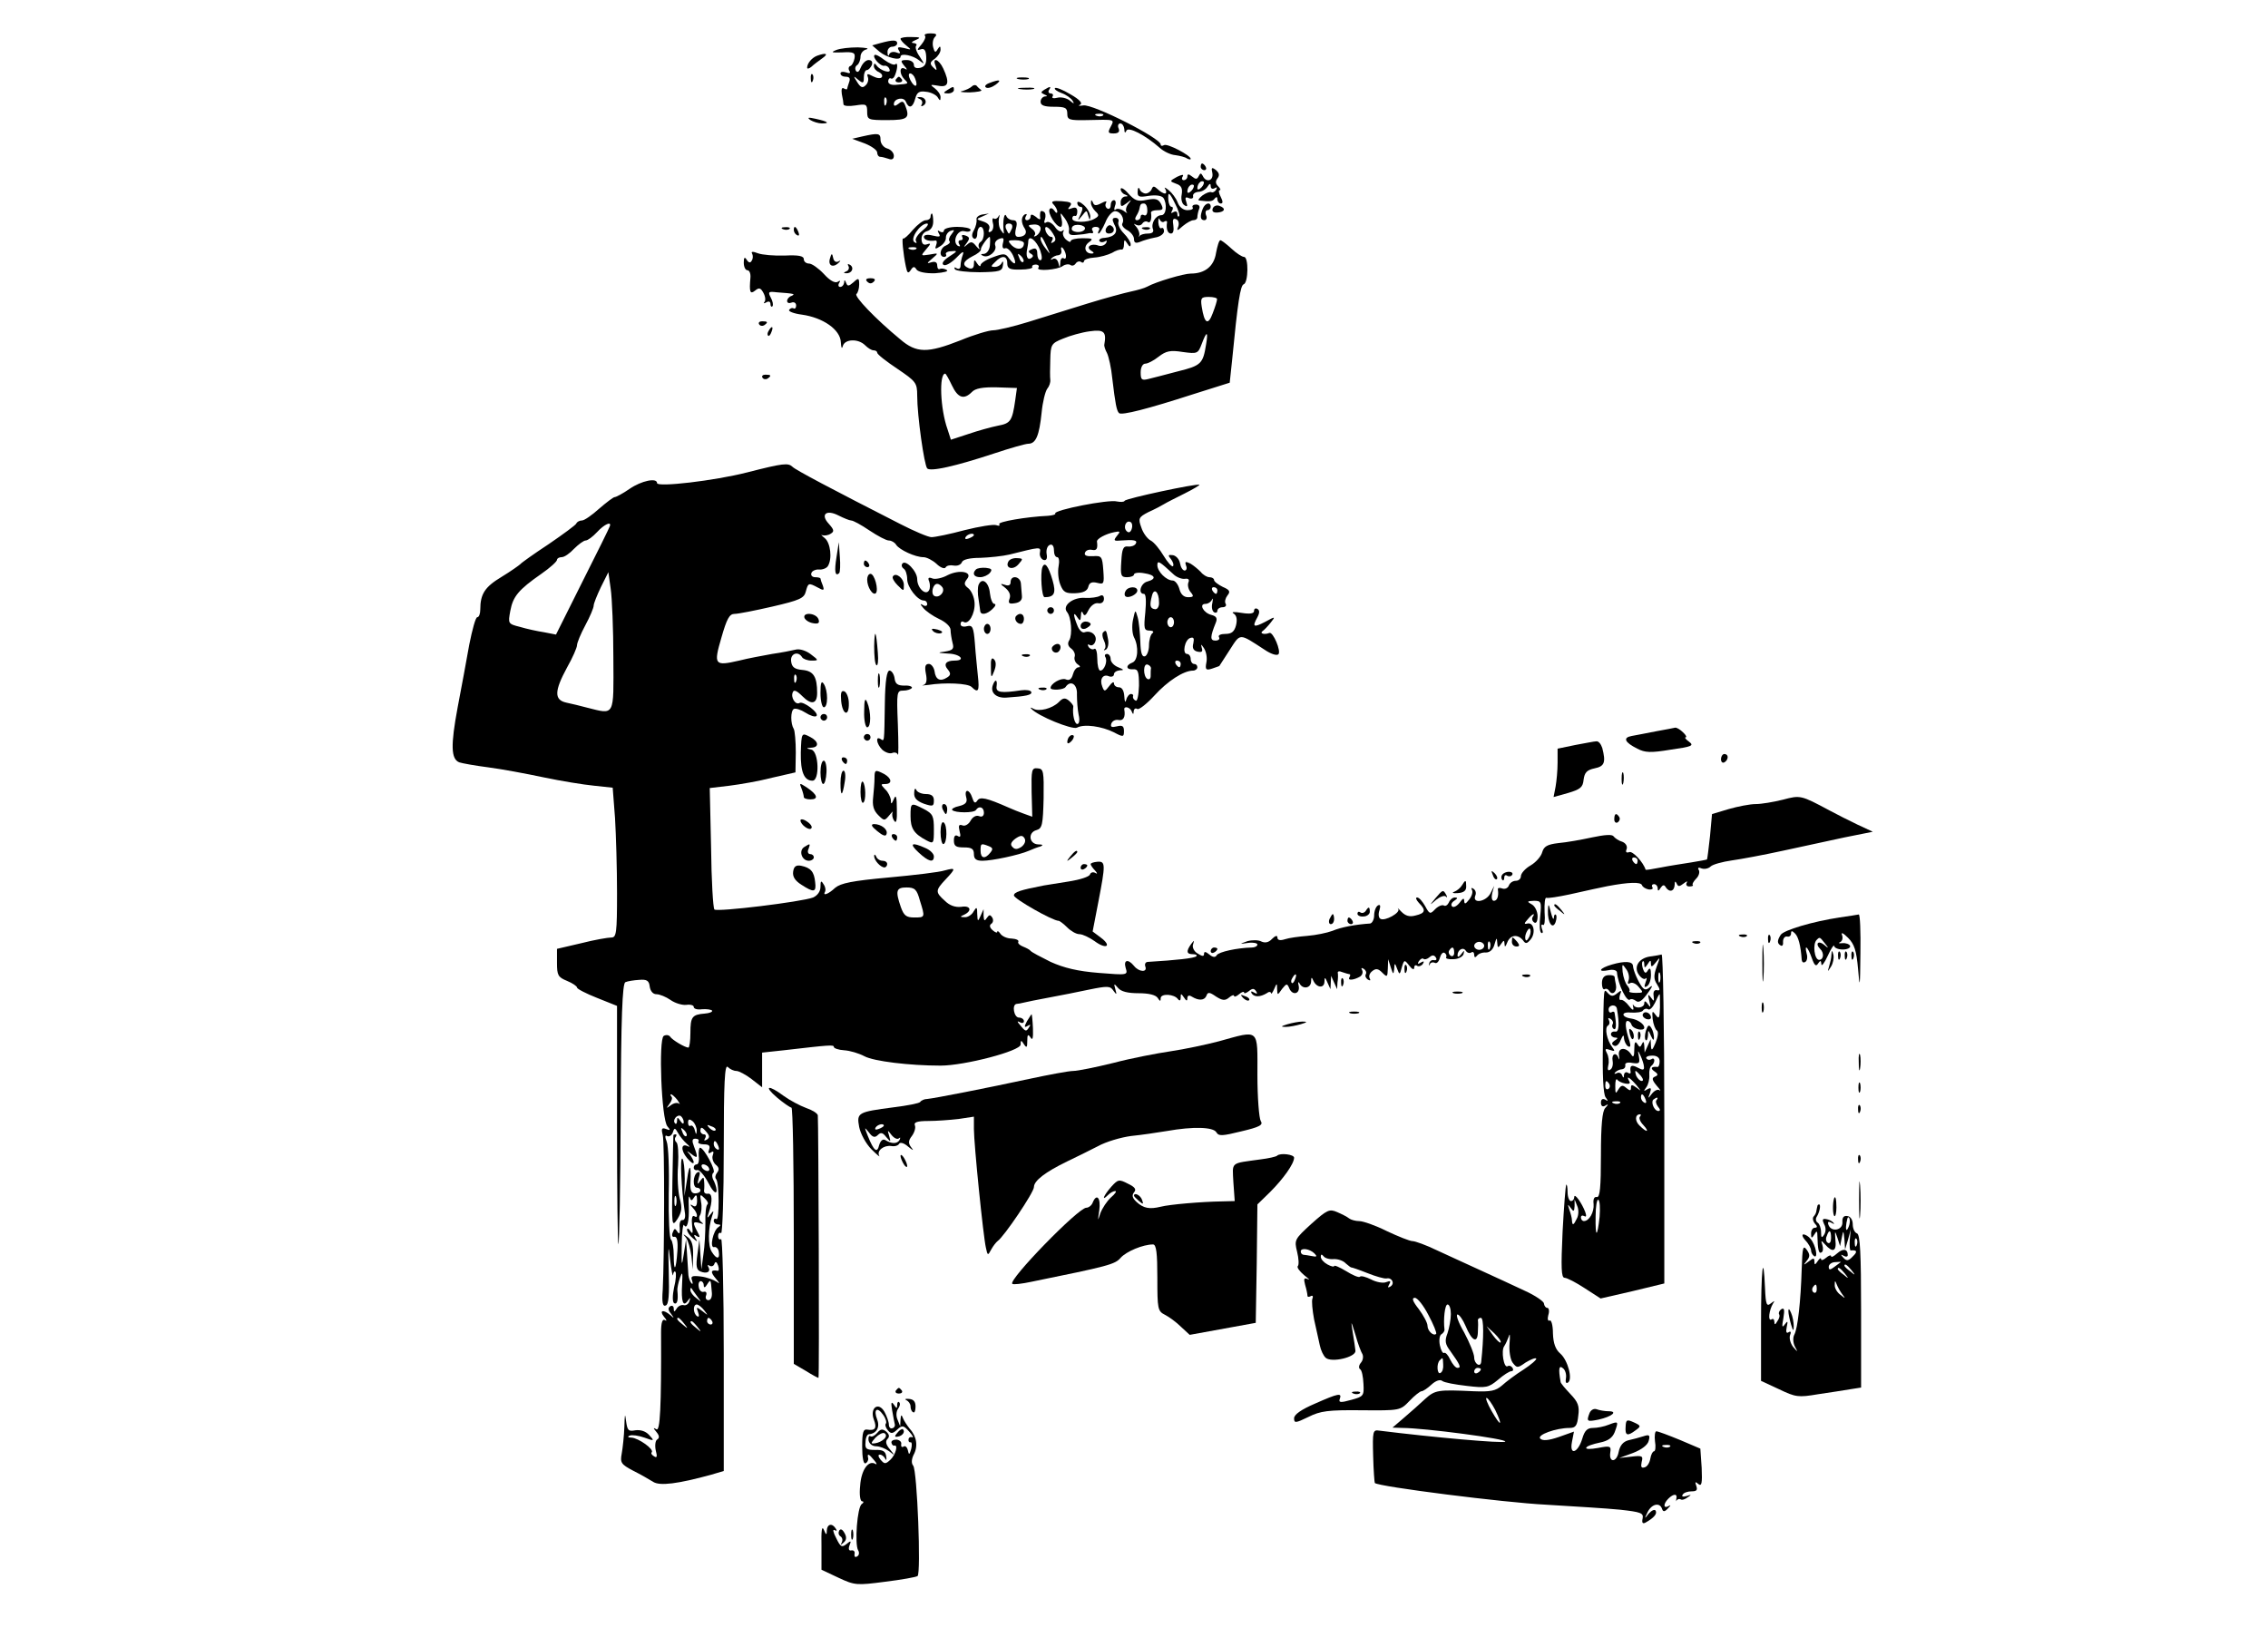 <?xml version="1.0" standalone="no"?>
<!DOCTYPE svg PUBLIC "-//W3C//DTD SVG 20010904//EN"
 "http://www.w3.org/TR/2001/REC-SVG-20010904/DTD/svg10.dtd">
<svg version="1.0" xmlns="http://www.w3.org/2000/svg"
 width="680pt" height="488pt" viewBox="0 0 680 488"
 preserveAspectRatio="xMidYMid meet">

<g transform="translate(0,488) scale(0.1,-0.1)"
fill="#000000" stroke="none">
<path d="M2773 4773 c4 -3 -1 -15 -10 -26 -14 -16 -15 -19 -3 -15 11 4 16 -2
17 -22 1 -20 -3 -29 -17 -33 -13 -3 -20 0 -20 9 0 8 -10 14 -21 14 -19 0 -20
-2 -8 -17 10 -11 10 -14 2 -9 -17 9 -17 -16 -1 -32 13 -13 14 -13 -23 -16 -16
-2 -26 2 -26 10 0 7 4 11 8 9 4 -3 10 2 13 11 8 21 8 39 0 31 -4 -3 -18 3 -32
13 -14 11 -27 18 -30 15 -7 -7 18 -35 30 -32 6 1 13 -4 15 -11 6 -14 -28 -4
-39 12 -5 7 -8 7 -8 -2 0 -7 7 -15 15 -18 8 -4 12 -10 9 -15 -3 -5 -14 -4 -26
2 -17 9 -20 9 -16 -2 3 -8 0 -19 -7 -25 -9 -9 -15 -6 -25 10 -12 19 -12 20 3
7 15 -12 17 -11 17 8 0 11 4 21 9 21 5 0 11 7 15 15 3 9 0 15 -10 15 -8 0 -18
-10 -23 -22 -5 -13 -10 -17 -15 -10 -3 6 -2 13 4 17 5 3 10 15 10 25 0 10 8
20 18 22 9 3 -2 5 -26 6 -24 0 -53 -3 -65 -8 -17 -7 -14 -8 18 -7 35 2 40 -1
37 -18 -2 -11 -8 -22 -13 -23 -5 -2 -6 -9 -2 -15 4 -6 0 -8 -10 -4 -10 3 -17
2 -17 -3 0 -6 7 -10 16 -10 11 0 14 -5 10 -16 -3 -9 -6 -18 -6 -20 0 -3 -5 -2
-10 1 -6 4 -8 -3 -6 -17 3 -13 5 -27 5 -31 1 -5 17 -6 36 -3 32 5 35 4 35 -19
0 -24 3 -25 60 -25 62 0 69 6 54 44 -5 13 -9 14 -20 5 -9 -7 -14 -8 -14 -1 0
17 30 23 36 7 9 -22 21 -18 28 9 5 19 12 24 32 21 14 -1 30 -9 35 -16 7 -12 9
-12 9 0 0 8 -8 19 -17 26 -16 12 -14 12 10 8 31 -6 35 9 15 52 -13 28 -34 35
-23 8 5 -15 4 -16 -7 -5 -11 11 -10 16 5 26 9 7 17 19 17 27 0 12 -2 12 -9 1
-6 -11 -9 -9 -13 6 -3 11 -1 25 5 31 8 8 4 11 -13 11 -13 0 -20 -3 -17 -7z
m-29 -129 c10 -25 -1 -29 -14 -5 -6 12 -7 21 -1 21 5 0 12 -7 15 -16z m-87
-76 c-3 -8 -6 -5 -6 6 -1 11 2 17 5 13 3 -3 4 -12 1 -19z"/>
<path d="M2700 4764 c0 -4 8 -13 18 -21 16 -13 15 -13 -7 -7 -18 4 -22 3 -16
-7 6 -9 4 -11 -8 -6 -9 3 -18 1 -21 -6 -2 -7 -5 -4 -5 6 -1 9 6 17 14 17 8 0
15 5 15 10 0 11 -13 11 -50 1 l-25 -7 22 -19 c22 -18 63 -28 63 -15 0 12 38 4
56 -11 17 -13 17 -13 1 12 -10 14 -14 29 -10 32 3 4 0 7 -8 8 -8 0 -6 4 6 9
17 7 15 9 -12 9 -18 1 -33 -2 -33 -5z"/>
<path d="M2450 4713 c-16 -6 -30 -23 -30 -36 0 -4 6 -3 13 3 6 6 21 17 32 25
20 14 13 18 -15 8z"/>
<path d="M2431 4644 c0 -11 3 -14 6 -6 3 7 2 16 -1 19 -3 4 -6 -2 -5 -13z"/>
<path d="M2686 4642 c-3 -5 1 -9 9 -9 8 0 12 4 9 9 -3 4 -7 8 -9 8 -2 0 -6 -4
-9 -8z"/>
<path d="M3053 4643 c9 -2 23 -2 30 0 6 3 -1 5 -18 5 -16 0 -22 -2 -12 -5z"/>
<path d="M2966 4631 c-11 -4 -15 -10 -10 -13 5 -4 18 0 29 8 20 15 12 17 -19
5z"/>
<path d="M2914 4621 c-5 -5 -18 -11 -29 -14 -11 -2 -1 -4 22 -4 23 1 39 4 35
7 -4 3 -10 8 -13 12 -3 4 -10 4 -15 -1z"/>
<path d="M2840 4610 c-13 -8 -12 -10 3 -10 9 0 17 5 17 10 0 12 -1 12 -20 0z"/>
<path d="M3058 4613 c12 -2 30 -2 40 0 9 3 -1 5 -23 4 -22 0 -30 -2 -17 -4z"/>
<path d="M3131 4611 c-11 -7 -11 -9 0 -14 10 -4 10 -6 2 -6 -7 -1 -13 -8 -13
-16 0 -11 11 -15 40 -15 34 0 40 -3 40 -21 0 -18 6 -20 58 -19 86 2 84 3 72
-20 -9 -17 -8 -20 9 -20 14 0 19 5 15 15 -4 8 -1 15 5 15 6 0 11 -8 12 -17 0
-11 3 -13 6 -5 5 14 57 -13 100 -51 12 -11 33 -21 47 -22 14 -2 30 -6 35 -10
6 -3 11 -4 11 -1 0 10 -70 47 -80 41 -5 -3 -10 -3 -10 2 0 19 -204 122 -232
117 -13 -2 -17 -1 -10 2 9 4 0 15 -28 31 -23 14 -44 22 -47 19 -3 -3 6 -10 20
-15 14 -5 29 -16 33 -23 6 -10 4 -10 -9 1 -9 7 -26 11 -37 8 -11 -3 -18 -1
-14 4 3 5 0 9 -6 9 -6 0 -8 5 -5 10 8 12 4 12 -14 1z m176 -77 c-3 -3 -12 -4
-19 -1 -8 3 -5 6 6 6 11 1 17 -2 13 -5z"/>
<path d="M2758 4583 c6 -2 9 -10 6 -15 -4 -7 -2 -8 5 -4 13 9 5 26 -12 25 -9
0 -8 -2 1 -6z"/>
<path d="M2430 4520 c8 -5 24 -10 34 -10 26 0 18 6 -19 14 -22 5 -26 4 -15 -4z"/>
<path d="M2585 4471 l-30 -7 38 -14 c20 -8 37 -20 37 -27 0 -7 4 -13 9 -13 5
0 16 -3 25 -6 10 -4 16 -1 16 9 0 9 -9 19 -20 22 -11 3 -20 15 -20 26 0 20 -6
21 -55 10z"/>
<path d="M3600 4380 c0 -5 5 -10 11 -10 5 0 7 5 4 10 -3 6 -8 10 -11 10 -2 0
-4 -4 -4 -10z"/>
<path d="M3635 4361 c4 -23 -19 -30 -29 -8 -5 9 -7 9 -12 -1 -5 -10 -9 -10
-20 -1 -10 8 -14 8 -14 0 0 -6 -5 -11 -11 -11 -5 0 -7 5 -3 11 4 7 -2 6 -17
-1 -23 -13 -23 -13 -2 -21 15 -5 19 -14 16 -32 -3 -14 1 -28 8 -32 9 -6 10 -3
6 9 -5 14 -3 17 8 12 8 -3 14 0 12 6 -1 7 6 12 16 13 10 0 22 7 27 15 7 11 10
11 10 2 0 -7 5 -10 12 -6 7 4 8 3 4 -5 -4 -6 -10 -9 -14 -7 -4 2 -16 -2 -27
-10 -10 -8 -15 -15 -9 -15 31 -4 40 -3 46 6 5 6 8 5 8 -2 0 -7 5 -13 10 -13 7
0 7 6 0 20 -6 11 -7 20 -3 20 4 0 2 5 -5 12 -8 8 -8 15 -2 23 7 9 6 16 -4 25
-13 10 -15 8 -11 -9z m-33 -43 c-7 -7 -12 -8 -12 -2 0 6 3 14 7 17 3 4 9 5 12
2 2 -3 -1 -11 -7 -17z m-30 -10 c-7 -7 -12 -8 -12 -2 0 6 3 14 7 17 3 4 9 5
12 2 2 -3 -1 -11 -7 -17z"/>
<path d="M3360 4313 c0 -6 6 -14 13 -16 10 -4 10 -6 0 -6 -7 -1 -13 -8 -13
-17 0 -14 2 -15 18 -3 15 12 16 12 5 -2 -7 -9 -9 -20 -5 -25 4 -4 0 -3 -9 4
-9 6 -20 8 -24 4 -5 -4 -5 1 -2 11 4 9 2 17 -3 17 -6 0 -10 -7 -10 -16 0 -8
-5 -12 -10 -9 -6 4 -7 11 -4 17 4 6 -1 6 -14 -1 -15 -8 -22 -8 -25 2 -4 8 -6
9 -6 0 -1 -6 5 -18 13 -26 12 -11 12 -15 -3 -23 -21 -12 -66 -12 -66 1 0 6 3
9 8 8 4 -2 7 4 7 13 0 11 -5 14 -16 10 -13 -5 -14 -3 -6 6 8 10 2 13 -25 15
-27 2 -33 -1 -25 -9 7 -7 12 -17 12 -22 0 -6 -4 -5 -9 3 -5 7 -11 9 -14 4 -7
-11 19 -53 33 -53 4 0 6 10 3 23 -5 22 -5 22 10 2 8 -11 14 -27 12 -36 -2 -12
4 -15 23 -13 15 1 29 3 32 4 3 1 9 2 13 1 5 -1 6 3 2 9 -3 5 1 10 10 10 9 0
13 -4 10 -10 -3 -5 -4 -10 -1 -10 3 0 12 15 20 33 7 19 21 34 29 34 17 0 30
-23 22 -37 -3 -5 4 -14 15 -20 11 -6 20 -18 20 -26 0 -12 5 -14 18 -9 9 4 29
10 45 13 15 2 27 11 27 19 0 8 -4 12 -8 9 -4 -2 -8 5 -9 17 0 12 1 16 4 9 3
-6 9 -10 14 -6 5 3 9 2 8 -3 -3 -19 2 -33 12 -33 7 0 9 10 7 24 -3 17 -1 23 8
19 7 -2 10 -12 7 -21 -6 -15 -4 -15 14 1 11 9 25 17 31 17 7 0 12 4 12 9 0 5
2 16 5 24 4 8 0 14 -9 14 -8 0 -13 -4 -10 -9 3 -4 -4 -8 -16 -8 -12 0 -24 9
-29 23 -5 13 -17 29 -27 37 -11 9 -15 10 -10 3 4 -7 3 -13 -1 -13 -5 0 -15 6
-22 13 -11 10 -14 10 -18 0 -3 -7 -11 -13 -18 -13 -7 0 -16 6 -18 13 -3 7 -6
4 -6 -7 -1 -16 4 -18 33 -13 21 3 38 1 44 -6 12 -18 9 -52 -6 -52 -17 0 -32
-25 -25 -42 3 -8 -2 -13 -15 -13 -11 0 -22 -3 -25 -7 -2 -5 -3 -3 -1 3 1 6 -3
17 -9 24 -9 10 -9 11 0 6 6 -3 14 -2 18 4 4 6 11 8 16 5 8 -6 13 8 10 28 0 4
8 7 19 7 17 0 19 3 11 19 -8 15 -17 17 -43 12 -27 -6 -36 -2 -55 19 -12 14
-23 20 -23 13z m164 -45 c9 -17 14 -34 11 -36 -3 -3 -5 0 -5 7 0 7 -5 9 -12 5
-7 -4 -8 -3 -4 4 4 7 3 12 -1 12 -5 0 -9 9 -10 20 -2 28 3 25 21 -12z m-84
-19 c0 -11 -4 -17 -10 -14 -5 3 -10 1 -10 -4 0 -6 -5 -11 -11 -11 -6 0 -7 5
-2 13 4 6 8 15 9 20 3 15 4 17 14 17 6 0 10 -9 10 -21z m-187 -55 c-3 -9 -23
-13 -36 -6 -4 2 -5 7 -2 12 7 11 41 6 38 -6z"/>
<path d="M3230 4272 c0 -7 5 -12 10 -12 7 0 7 -7 0 -22 -10 -21 -10 -22 4 -5
14 18 14 18 19 0 4 -14 5 -14 6 -2 0 9 -8 24 -19 34 -11 10 -20 13 -20 7z"/>
<path d="M3606 4254 c-9 -23 -7 -34 5 -34 6 0 9 7 5 15 -3 8 -1 15 4 15 6 0
10 5 10 10 0 16 -17 12 -24 -6z"/>
<path d="M3636 4255 c-3 -9 2 -13 15 -12 22 2 25 13 5 20 -8 3 -17 0 -20 -8z"/>
<path d="M3119 4243 c-1 -4 -1 -12 0 -17 1 -5 -5 -4 -13 4 -11 8 -16 9 -16 1
0 -6 -5 -11 -11 -11 -5 0 -7 5 -3 12 4 6 3 8 -4 5 -11 -8 -11 -25 1 -43 8 -13
-1 -24 -20 -24 -9 0 -11 8 -7 25 5 18 2 25 -9 25 -8 0 -18 6 -20 13 -6 12 -11
-16 -8 -43 2 -13 1 -13 -8 0 -6 8 -8 24 -6 35 3 11 2 14 -1 7 -3 -6 -9 -10
-14 -7 -4 3 -6 -3 -3 -14 3 -10 0 -22 -6 -25 -7 -4 -9 -1 -5 8 3 9 -3 17 -18
22 -22 7 -22 7 -3 15 l20 9 -20 -3 c-11 -2 -19 -9 -17 -15 1 -7 -2 -21 -8 -32
-7 -12 -7 -21 0 -25 5 -3 10 3 10 14 0 12 5 21 10 21 13 0 13 -37 0 -45 -6 -4
-8 -12 -4 -18 3 -7 -1 -4 -9 5 -11 14 -16 15 -27 5 -12 -10 -12 -9 -2 4 10 14
10 18 -3 23 -9 3 -13 2 -10 -4 3 -6 1 -10 -5 -10 -6 0 -8 -5 -4 -12 4 -6 3 -8
-4 -5 -18 12 -2 49 19 44 11 -3 19 -1 19 4 0 5 -18 9 -40 9 -22 0 -40 -5 -40
-11 0 -5 -5 -7 -12 -3 -7 5 -8 3 -3 -6 6 -10 2 -11 -19 -6 -15 4 -26 2 -26 -4
0 -9 15 -14 34 -11 5 1 6 -5 3 -13 -5 -13 -3 -14 12 -4 10 6 18 18 17 26 0 8
6 17 14 20 12 4 13 3 3 -10 -7 -8 -10 -18 -6 -21 3 -4 -2 -9 -11 -13 -18 -7
-22 -34 -5 -34 5 0 8 4 5 8 -2 4 5 9 17 9 19 2 18 0 -7 -16 -17 -11 -24 -21
-17 -25 6 -4 23 6 38 21 18 19 24 22 20 10 -4 -10 -7 -25 -7 -33 0 -9 -5 -12
-12 -8 -6 4 -8 3 -5 -3 3 -5 37 -9 74 -9 60 1 68 3 70 21 2 11 0 14 -3 8 -3
-7 -12 -13 -21 -13 -13 0 -13 2 1 15 20 21 36 19 36 -4 0 -16 7 -20 40 -19 22
0 38 4 35 8 -2 3 2 7 10 7 8 0 12 -4 8 -10 -7 -11 58 -6 74 6 7 5 17 6 22 3 5
-4 12 -2 16 4 4 6 11 8 16 5 5 -4 9 -2 9 2 0 5 14 10 31 11 17 1 41 8 53 14
11 7 24 11 29 10 4 -1 7 6 7 16 0 14 2 15 10 2 6 -10 10 -11 10 -2 0 6 -9 21
-21 33 -11 11 -18 26 -16 33 3 7 -1 13 -8 13 -11 0 -11 -5 -4 -20 13 -22 2
-37 -29 -40 -11 0 -18 -5 -16 -9 3 -5 10 -5 16 -2 7 5 8 2 4 -5 -5 -7 -15 -10
-23 -7 -21 8 -39 -4 -22 -15 10 -6 10 -9 2 -9 -20 0 -26 21 -8 34 14 10 11 12
-19 12 -20 0 -36 -4 -36 -9 0 -4 -6 -2 -14 5 -8 7 -11 18 -8 23 3 6 2 7 -3 3
-5 -5 -15 1 -22 12 -8 11 -19 17 -25 14 -7 -5 -9 -1 -5 9 3 9 2 19 -3 22 -6 4
-11 3 -11 -2z m-85 -48 c-4 -8 -7 -15 -9 -15 -2 0 -5 7 -9 15 -3 9 0 15 9 15
9 0 12 -6 9 -15z m86 0 c0 -8 -6 -17 -12 -21 -7 -4 -10 -4 -6 1 4 4 1 13 -8
19 -13 10 -13 12 5 13 12 1 21 -4 21 -12z m37 -15 c9 -14 10 -21 1 -26 -7 -4
-8 -3 -4 4 4 7 3 12 -2 12 -6 0 -12 7 -16 15 -8 22 7 18 21 -5z m-189 -35 c-1
-14 -9 -25 -18 -26 -10 0 -11 -2 -2 -6 17 -7 42 15 36 31 -3 8 2 16 12 20 13
5 15 2 11 -13 -3 -12 0 -18 7 -15 6 2 16 -7 23 -21 13 -28 6 -33 -12 -9 -10
15 -16 15 -48 3 -20 -7 -37 -18 -37 -24 0 -5 -5 -3 -10 5 -8 13 -10 13 -10 -2
0 -11 -5 -15 -15 -12 -22 9 -18 21 11 36 15 7 26 16 25 21 -1 6 20 36 26 37 2
0 2 -11 1 -25z m151 -16 c6 -18 6 -29 0 -29 -5 0 -9 9 -9 20 0 14 -5 18 -16
13 -11 -4 -12 -8 -4 -13 9 -5 9 -9 1 -14 -11 -7 -16 8 -11 29 1 6 3 15 3 22 1
21 25 2 36 -28z m20 11 c11 -24 11 -24 -3 -6 -9 11 -16 24 -16 30 0 12 5 7 19
-24z m-69 11 c0 -19 -20 -22 -36 -7 -14 15 -13 16 10 16 14 0 26 -4 26 -9z
m126 -36 c1 -8 -2 -13 -7 -9 -5 3 -10 -3 -10 -13 -1 -17 -2 -17 -6 0 -3 10
-10 14 -16 11 -7 -4 -8 -3 -4 2 5 5 14 9 20 9 7 1 11 7 9 15 -2 8 0 11 4 7 4
-4 9 -14 10 -22z m-128 -20 c-3 -3 -9 2 -12 12 -6 14 -5 15 5 6 7 -7 10 -15 7
-18z"/>
<path d="M2790 4230 c0 -5 -6 -10 -14 -10 -8 0 -25 -13 -39 -29 -14 -17 -27
-28 -29 -26 -5 5 0 -46 8 -84 4 -20 7 -22 15 -10 7 11 11 11 17 1 5 -7 27 -12
56 -11 27 2 42 6 34 10 -6 4 -16 5 -20 3 -4 -3 -8 2 -8 10 0 10 -6 13 -17 10
-15 -5 -15 -3 2 11 20 17 19 17 -8 12 -27 -4 -27 -4 -10 16 14 16 15 19 3 15
-11 -4 -16 1 -17 14 -1 12 6 22 16 25 12 3 19 14 19 29 0 13 -2 24 -4 24 -2 0
-4 -4 -4 -10z m-24 -41 c-14 -11 -23 -25 -20 -31 4 -7 2 -8 -4 -4 -15 9 16 55
37 56 7 0 2 -9 -13 -21z m-19 -55 c-3 -3 -12 -4 -19 -1 -8 3 -5 6 6 6 11 1 17
-2 13 -5z"/>
<path d="M3316 4195 c-3 -9 0 -15 9 -15 16 0 20 16 6 24 -5 3 -11 -1 -15 -9z"/>
<path d="M2348 4193 c7 -3 16 -2 19 1 4 3 -2 6 -13 5 -11 0 -14 -3 -6 -6z"/>
<path d="M2380 4191 c0 -6 4 -13 10 -16 6 -3 7 1 4 9 -7 18 -14 21 -14 7z"/>
<path d="M3428 4193 c7 -3 16 -2 19 1 4 3 -2 6 -13 5 -11 0 -14 -3 -6 -6z"/>
<path d="M3646 4122 c-6 -40 -33 -62 -76 -62 -21 0 -105 -25 -130 -39 -9 -5
-31 -11 -50 -15 -19 -4 -78 -20 -130 -36 -52 -16 -132 -41 -177 -55 -45 -14
-93 -25 -105 -25 -13 0 -57 -13 -98 -30 -99 -39 -132 -39 -181 3 -74 61 -140
130 -131 136 4 3 8 16 8 28 0 20 -2 21 -17 7 -14 -12 -18 -13 -22 -2 -4 10 -6
10 -6 1 -1 -7 -6 -13 -12 -13 -5 0 -7 5 -3 12 5 7 3 8 -5 3 -8 -4 -23 4 -41
24 -16 17 -36 31 -44 31 -9 0 -16 6 -16 13 0 10 -16 13 -57 11 -31 -1 -68 2
-81 7 -15 6 -21 5 -17 -1 3 -6 3 -15 -1 -21 -4 -8 -9 -7 -15 2 -6 10 -9 8 -9
-8 0 -13 5 -23 11 -23 6 0 10 -10 9 -22 -4 -44 -1 -51 14 -39 12 10 17 8 25
-7 6 -11 7 -23 3 -27 -4 -5 -1 -5 6 -1 7 4 12 2 12 -5 0 -7 3 -10 6 -7 3 4 1
15 -5 26 -9 17 -7 19 17 16 54 -4 58 -5 45 -11 -7 -2 -13 -9 -13 -15 0 -6 6
-8 13 -5 8 3 14 -1 14 -9 0 -7 -4 -11 -8 -8 -4 2 -10 0 -13 -5 -3 -4 14 -11
38 -14 64 -9 115 -45 117 -82 1 -17 3 -23 6 -12 6 21 46 23 67 2 8 -8 19 -15
25 -15 6 0 11 -3 11 -7 0 -5 27 -26 60 -48 56 -38 60 -42 60 -81 0 -60 21
-208 30 -218 10 -10 83 6 201 45 48 16 94 29 102 29 23 0 33 25 40 93 3 32 11
64 17 72 6 7 10 19 9 27 -1 7 -1 34 0 60 1 45 3 49 38 63 21 9 57 19 80 22 43
6 51 -1 44 -40 -1 -4 3 -16 8 -25 5 -10 13 -45 16 -77 9 -76 13 -96 20 -103 7
-8 88 13 221 56 l111 35 7 66 c17 176 25 226 35 229 14 5 15 82 1 82 -6 0 -23
11 -38 25 -15 14 -30 25 -33 25 -4 0 -9 -17 -13 -38z m3 -139 c0 -5 -6 -24
-13 -42 -14 -38 -25 -31 -33 20 -4 26 -1 29 21 29 14 0 26 -3 25 -7z m-33
-136 c-9 -57 -15 -63 -84 -80 -37 -10 -77 -20 -89 -23 -20 -5 -23 -2 -23 20 0
15 6 26 14 26 7 0 25 9 40 21 22 17 35 20 72 14 44 -6 46 -5 57 24 15 40 20
39 13 -2z m-762 -122 c18 -38 36 -44 60 -20 10 11 33 15 75 14 l60 -2 -5 -36
c-9 -63 -14 -70 -52 -77 -20 -4 -60 -15 -89 -25 l-52 -17 -10 31 c-22 61 -26
167 -7 167 2 0 11 -16 20 -35z"/>
<path d="M2488 4104 c-6 -22 12 -28 29 -9 4 4 3 5 -4 1 -7 -3 -13 1 -15 11 -3
15 -5 15 -10 -3z"/>
<path d="M2544 4082 c3 -5 0 -13 -6 -15 -9 -4 -10 -6 -1 -6 17 -1 25 16 12 25
-7 4 -9 3 -5 -4z"/>
<path d="M2600 4036 c7 -7 13 -7 20 0 6 6 3 10 -10 10 -13 0 -16 -4 -10 -10z"/>
<path d="M2276 3908 c3 -5 10 -6 15 -3 13 9 11 12 -6 12 -8 0 -12 -4 -9 -9z"/>
<path d="M2305 3889 c-4 -6 -5 -12 -2 -15 2 -3 7 2 10 11 7 17 1 20 -8 4z"/>
<path d="M2286 3748 c3 -5 10 -6 15 -3 13 9 11 12 -6 12 -8 0 -12 -4 -9 -9z"/>
<path d="M2240 3464 c-98 -25 -270 -45 -270 -32 0 17 -47 7 -82 -17 -20 -14
-41 -25 -45 -25 -4 0 -25 -16 -47 -35 -21 -19 -44 -35 -51 -35 -7 0 -15 -4
-17 -9 -1 -4 -39 -32 -83 -62 -44 -29 -82 -56 -85 -60 -3 -3 -28 -21 -56 -38
-50 -30 -64 -51 -64 -98 0 -13 -4 -23 -9 -23 -5 0 -15 -37 -24 -82 -8 -46 -24
-131 -35 -189 -21 -113 -20 -154 5 -164 9 -3 48 -10 87 -15 39 -5 114 -19 166
-30 52 -11 120 -22 151 -25 l56 -6 7 -91 c3 -50 6 -151 6 -225 0 -120 -2 -133
-17 -133 -10 0 -51 -7 -90 -17 l-73 -17 0 -42 c0 -37 3 -43 30 -54 17 -7 30
-16 30 -20 0 -4 27 -18 60 -31 l60 -24 0 -359 c0 -198 2 -357 4 -355 3 2 6
179 7 393 1 285 5 389 14 392 6 3 25 6 41 7 23 2 30 -2 32 -20 2 -14 10 -23
20 -23 10 0 29 -8 42 -17 14 -10 35 -16 47 -15 13 2 23 -1 23 -6 0 -6 11 -9
25 -7 14 1 27 -1 30 -4 2 -4 -8 -8 -22 -9 -38 -3 -43 -10 -43 -58 0 -24 -3
-44 -6 -44 -10 0 -49 23 -55 33 -4 5 -12 6 -19 2 -16 -10 -7 -250 11 -271 10
-12 9 -13 -4 -8 -13 5 -15 1 -10 -18 6 -22 5 -363 0 -464 -3 -38 0 -51 9 -47
9 3 11 32 9 101 -2 79 -1 86 4 37 4 -33 8 -54 9 -46 1 8 4 12 7 9 3 -3 2 -24
-4 -47 -5 -24 -5 -43 0 -47 9 -5 13 8 10 37 -1 8 3 26 8 40 7 19 8 16 6 -21
-3 -51 3 -69 17 -49 8 11 9 11 5 -1 -2 -8 -10 -14 -17 -12 -7 2 -17 -3 -21
-10 -7 -11 -9 -11 -9 0 0 7 -5 10 -10 7 -8 -5 -7 -12 2 -23 10 -14 10 -15 -2
-4 -21 18 -35 15 -19 -5 8 -9 9 -14 3 -10 -8 5 -12 -7 -12 -36 1 -228 -3 -298
-14 -291 -10 6 -10 4 0 -8 9 -11 10 -18 2 -23 -5 -3 -7 -18 -4 -32 5 -19 4
-24 -5 -18 -7 4 -10 9 -7 12 8 9 -40 43 -61 44 -10 0 -13 3 -5 6 7 3 27 0 44
-6 30 -11 31 -10 14 8 -10 11 -25 16 -41 14 -21 -4 -24 -1 -28 28 -3 25 -4 21
-5 -17 -1 -28 -5 -65 -8 -81 -5 -27 -2 -32 34 -51 22 -11 50 -27 61 -34 20
-12 72 -6 174 22 l37 11 0 350 c0 193 -4 348 -8 345 -5 -3 -9 1 -9 9 0 8 4 12
9 9 4 -3 8 111 8 252 0 201 3 255 12 246 7 -7 18 -12 26 -12 7 0 28 -11 45
-24 l32 -25 0 52 0 52 65 7 c138 16 150 17 150 10 0 -4 14 -9 31 -10 17 -1 44
-9 61 -18 28 -15 135 -28 228 -28 72 0 240 44 240 63 0 14 2 14 10 1 8 -12 10
-10 10 10 0 19 2 22 10 10 6 -10 8 -1 7 28 -1 23 -3 42 -4 42 -1 0 -7 -10 -14
-21 -9 -17 -8 -20 2 -14 8 5 10 4 5 -3 -9 -15 -11 -15 -27 5 -10 11 -10 14 -1
9 6 -4 12 -2 12 3 0 6 -7 11 -15 11 -15 0 -22 39 -7 41 4 0 14 2 22 4 8 2 42
9 75 15 33 6 88 17 121 24 54 11 63 11 72 -3 10 -14 11 -13 6 4 -5 18 -4 18 8
4 9 -11 29 -16 62 -16 30 0 51 -5 57 -14 7 -11 9 -11 9 -1 0 15 41 13 52 -3 5
-6 8 -4 8 5 0 13 1 13 10 0 7 -11 10 -11 10 -2 0 8 5 10 13 5 21 -13 38 -12
44 2 4 12 9 12 29 -2 19 -12 27 -13 39 -3 8 7 15 9 15 5 0 -4 7 -2 15 5 8 7
15 9 15 5 0 -4 6 -2 14 4 11 9 16 9 22 0 5 -8 3 -9 -6 -4 -8 5 -11 4 -7 -3 8
-11 25 -11 45 1 6 5 12 5 13 0 0 -4 4 1 9 12 8 19 9 19 9 1 1 -20 1 -20 15 0
13 16 15 17 21 3 9 -24 33 -19 29 5 -3 12 -2 15 2 9 9 -19 34 -16 35 5 0 14 2
14 7 2 10 -21 32 -23 33 -3 0 15 2 15 9 -2 l9 -20 1 20 1 20 9 -20 9 -20 1 20
c2 11 2 24 1 29 -1 5 5 6 14 2 9 -3 19 -6 21 -6 3 0 3 -4 0 -9 -7 -11 13 -9
32 2 7 5 9 13 6 19 -4 7 -2 8 5 4 6 -4 9 -11 6 -16 -3 -5 0 -12 6 -16 7 -4 9
-3 6 3 -4 6 -1 16 7 22 11 9 18 8 30 -4 15 -15 16 -14 17 12 l1 28 8 -25 c7
-21 8 -22 10 -5 1 20 2 20 9 1 7 -19 8 -18 14 5 7 23 8 23 22 5 8 -11 15 -14
15 -7 0 7 4 10 9 6 5 -3 13 0 17 6 5 8 3 9 -6 4 -9 -6 -11 -4 -6 4 5 7 11 10
14 7 3 -3 11 -1 18 5 8 7 14 7 19 -1 4 -6 1 -9 -6 -8 -6 2 -13 -3 -14 -10 -2
-7 -1 -8 2 -2 2 5 9 7 15 4 5 -3 12 3 15 15 3 11 9 18 14 15 5 -3 7 -9 5 -13
-3 -4 7 -7 21 -6 15 0 28 7 31 15 3 13 2 12 -7 0 -7 -9 -11 -10 -11 -3 0 16
17 26 25 13 4 -6 11 -8 16 -5 5 4 9 0 9 -7 0 -8 3 -9 8 -3 4 6 16 11 27 10 12
0 22 9 26 25 6 20 7 21 8 5 1 -17 3 -17 11 -5 9 13 10 13 11 0 0 -10 3 -8 8 5
9 23 31 26 47 7 8 -12 12 -11 23 2 16 19 10 52 -9 48 -11 -3 -11 0 0 12 14 17
25 22 15 7 -3 -5 -1 -12 5 -16 6 -4 10 4 10 19 0 14 -8 30 -17 35 -16 9 -15
10 6 11 22 0 23 -3 19 -45 -3 -25 -2 -48 3 -51 5 -3 6 3 2 12 -3 10 -2 15 3
12 5 -4 7 13 5 38 -1 25 1 44 5 43 5 -2 36 3 69 10 81 18 76 17 115 25 64 12
99 13 103 3 2 -6 11 -11 20 -13 9 -1 15 2 11 7 -3 5 0 9 5 9 6 0 11 -6 11 -12
0 -10 3 -9 9 1 6 9 11 10 15 2 11 -17 26 -13 27 7 0 11 2 12 6 4 4 -10 8 -10
21 0 9 7 13 8 9 2 -3 -6 0 -11 8 -11 8 0 13 2 10 5 -2 2 3 11 11 19 8 8 11 20
7 26 -4 6 0 8 9 4 9 -3 21 0 27 6 6 6 35 14 63 18 29 4 98 17 153 29 55 12
138 30 185 40 l85 17 -45 21 c-25 12 -63 31 -85 43 -86 46 -87 46 -140 32 -28
-7 -64 -13 -81 -13 -17 0 -53 -7 -81 -15 l-50 -15 -6 -66 c-4 -37 -8 -68 -9
-70 -2 -1 -23 -5 -48 -9 -25 -4 -65 -10 -90 -15 -25 -5 -45 -8 -46 -7 -7 23
-39 57 -49 53 -9 -3 -12 0 -8 9 3 9 -3 18 -13 22 -11 3 -22 11 -26 16 -4 7
-27 5 -65 -3 -32 -7 -77 -15 -101 -17 -33 -4 -43 -10 -48 -27 -3 -12 -18 -30
-35 -40 -16 -9 -29 -24 -29 -32 0 -8 -7 -14 -15 -14 -9 0 -18 -6 -21 -14 -3
-8 -12 -12 -20 -9 -8 3 -14 2 -13 -3 3 -20 -2 -34 -12 -34 -6 0 -8 10 -5 23
l6 22 -11 -22 c-13 -26 -55 -33 -46 -8 4 8 1 17 -5 21 -6 4 -8 3 -5 -3 4 -6 0
-19 -8 -29 -11 -14 -14 -15 -15 -5 0 11 -4 9 -14 -5 -8 -10 -18 -15 -22 -11
-5 4 -2 12 6 17 11 7 11 10 2 10 -7 0 -15 -7 -18 -15 -4 -8 -10 -12 -15 -9 -5
3 -17 -2 -26 -11 -15 -16 -17 -15 -30 9 -8 14 -18 26 -24 26 -6 0 -3 -7 5 -16
22 -22 20 -31 -10 -38 -18 -5 -30 -1 -42 11 -9 10 -14 14 -10 9 9 -11 -40 -38
-53 -30 -6 3 -7 15 -3 26 4 14 2 18 -5 14 -6 -4 -11 -17 -11 -30 0 -12 -6 -23
-12 -24 -45 -3 -87 -11 -113 -22 -16 -6 -50 -13 -75 -15 -25 -2 -55 -6 -67
-10 -15 -5 -23 -3 -23 5 0 7 -6 6 -16 -4 -10 -11 -21 -13 -32 -8 -9 5 -28 5
-42 1 -25 -9 -25 -9 3 -5 15 2 27 -1 27 -5 0 -5 -8 -9 -17 -9 -44 -1 -99 -13
-105 -23 -4 -7 -11 -7 -22 2 -11 9 -16 10 -16 2 0 -8 -5 -8 -19 1 -11 6 -17
19 -14 27 4 14 4 14 -6 1 -15 -21 -14 -30 6 -30 9 0 13 -3 10 -6 -5 -6 -61
-12 -145 -17 -7 0 -11 -6 -8 -14 7 -18 -19 -17 -34 2 -18 22 -32 18 -25 -6 7
-22 6 -22 -81 -15 -63 5 -104 15 -144 33 -30 15 -57 29 -60 33 -3 4 -13 9 -23
13 -10 4 -16 10 -14 14 3 5 -6 9 -20 10 -14 0 -29 7 -34 15 -5 7 -9 9 -9 5 0
-4 -6 -2 -14 5 -9 8 -10 15 -4 19 6 4 7 12 3 19 -6 9 -9 9 -16 -1 -7 -11 -9
-9 -10 6 l0 20 -9 -20 c-8 -18 -9 -18 -10 5 0 22 -2 23 -11 8 -5 -10 -18 -18
-27 -17 -14 0 -14 2 -2 7 26 12 20 29 -8 24 -18 -2 -35 4 -49 18 -29 26 -29
31 2 64 32 34 31 36 -3 27 -15 -5 -90 -14 -167 -21 -110 -10 -144 -17 -161
-31 -20 -19 -39 -26 -30 -11 2 4 1 14 -5 22 -7 12 -9 10 -9 -8 0 -14 -9 -26
-22 -32 -34 -13 -287 -44 -296 -36 -4 4 -9 88 -10 186 l-4 178 59 7 c32 4 90
14 128 24 l70 16 1 60 c0 33 -3 65 -6 70 -10 16 -10 54 0 60 5 3 21 -2 35 -11
14 -9 29 -14 33 -10 9 9 -40 46 -51 39 -12 -7 -27 17 -20 32 3 9 12 5 29 -12
27 -27 44 -23 44 10 0 49 -11 66 -44 69 -23 2 -32 8 -34 26 -3 23 21 32 33 12
3 -5 16 -10 28 -10 22 0 22 1 -2 19 -14 11 -34 17 -45 14 -12 -3 -43 -9 -71
-13 -27 -5 -72 -13 -99 -20 -74 -17 -77 -13 -53 69 16 56 24 71 39 71 11 0 62
10 114 22 82 19 95 25 100 45 7 26 8 27 36 12 18 -10 20 -9 15 6 -4 9 -7 19
-7 21 0 2 -7 4 -16 4 -9 0 -14 6 -11 13 2 6 13 11 23 10 10 -1 22 4 26 10 14
22 8 70 -9 84 -10 8 -13 12 -8 9 6 -2 17 -1 25 4 12 7 11 12 -5 30 -26 28 -8
44 29 25 16 -8 33 -15 38 -15 6 0 30 -13 55 -30 24 -16 50 -30 58 -30 8 0 18
-6 22 -13 10 -15 57 -37 82 -37 9 0 27 -9 39 -20 11 -11 24 -16 27 -11 3 6 14
8 24 6 11 -2 22 2 25 10 3 8 23 13 55 13 27 1 67 5 88 10 92 23 94 24 91 6 -2
-9 3 -19 10 -22 9 -3 13 3 10 18 -2 13 3 25 10 27 7 3 12 -4 12 -16 0 -12 4
-21 10 -21 5 0 7 -12 4 -27 -3 -16 -1 -40 5 -55 9 -23 16 -27 45 -26 24 1 36
7 39 19 3 13 11 16 27 12 20 -5 21 -3 18 38 -3 41 -5 44 -31 42 -18 -1 -27 2
-24 10 2 7 11 11 21 9 14 -3 18 3 15 25 -1 8 26 23 52 28 18 4 19 2 8 -11 -11
-14 -10 -16 11 -14 40 3 52 1 45 -10 -4 -6 -14 -9 -23 -8 -14 2 -18 -7 -20
-44 -3 -43 -1 -48 17 -48 12 0 21 4 21 8 0 5 14 7 30 4 34 -5 39 -17 10 -25
-20 -5 -29 -37 -10 -37 6 0 7 -22 4 -55 -5 -49 -4 -55 13 -55 10 0 14 -4 8 -8
-5 -4 -10 -20 -10 -36 0 -16 -6 -31 -12 -33 -9 -3 -13 10 -14 44 -1 26 -4 59
-8 73 -7 24 -7 24 -14 -8 -4 -19 -2 -42 3 -52 15 -28 12 -70 -5 -76 -21 -8
-19 -22 3 -20 14 1 17 -7 17 -49 -1 -29 -5 -48 -10 -45 -6 3 -9 8 -8 13 2 4
-1 7 -6 7 -5 0 -12 -8 -14 -17 -3 -11 -5 -7 -6 10 -1 17 -7 27 -16 27 -8 0
-15 5 -15 12 0 6 -6 3 -14 -8 -13 -17 -15 -18 -21 -2 -9 22 2 39 20 31 8 -3
15 0 15 6 0 6 8 11 18 12 13 0 12 2 -5 9 -13 5 -23 16 -23 25 0 8 -5 15 -11
15 -5 0 -8 -4 -5 -9 8 -12 -3 -41 -15 -41 -5 0 -9 16 -9 36 0 19 -4 33 -9 29
-5 -3 -13 0 -17 6 -4 7 -3 9 3 6 6 -4 14 1 17 10 7 18 -12 35 -32 28 -7 -3
-17 7 -22 21 -13 32 -12 43 0 24 8 -12 10 -12 11 5 0 12 3 15 6 7 4 -10 9 -7
17 10 7 13 19 22 29 20 10 -2 17 4 17 13 0 10 -5 13 -12 9 -7 -4 -27 -7 -44
-6 -36 3 -70 -23 -55 -42 13 -15 17 -68 7 -85 -6 -9 -4 -18 6 -25 8 -6 13 -17
10 -25 -2 -7 2 -17 9 -22 8 -5 9 -9 3 -9 -7 0 -14 -10 -17 -21 -4 -15 -11 -20
-22 -15 -14 5 -45 -13 -45 -26 0 -8 40 -6 45 3 15 22 36 8 34 -23 0 -18 2 -45
5 -60 4 -16 2 -28 -4 -28 -8 0 -15 28 -12 52 1 3 -5 11 -13 18 -11 9 -18 9
-30 -4 -20 -20 -60 -30 -77 -20 -7 4 -10 4 -6 0 19 -22 123 -64 137 -57 22 12
75 4 111 -14 28 -15 30 -14 30 4 0 15 -5 18 -21 14 -16 -4 -20 -2 -17 8 3 8
12 13 22 11 14 -3 21 9 17 31 -2 12 17 8 22 -5 4 -10 6 -10 6 0 1 7 5 11 11 7
5 -3 28 15 51 40 40 44 88 75 116 75 7 0 13 5 13 10 0 6 -4 10 -10 10 -5 0
-10 7 -10 15 0 8 -5 15 -11 15 -15 0 -7 43 10 48 10 3 12 -1 9 -16 -4 -14 0
-22 12 -25 14 -3 17 0 13 12 -3 12 -2 11 7 -2 7 -11 10 -30 7 -43 -4 -21 -1
-24 17 -18 11 4 21 7 22 8 0 0 14 22 31 48 33 51 27 51 104 1 19 -13 37 -19
42 -14 9 9 -16 68 -27 64 -14 -6 -30 -2 -21 5 6 4 17 16 25 26 15 19 14 19
-17 2 -35 -18 -39 -15 -23 14 7 13 7 21 0 25 -5 3 -10 1 -10 -6 0 -8 -12 -10
-37 -6 -23 4 -33 3 -24 -2 9 -6 11 -18 7 -35 -5 -19 -13 -26 -32 -26 -14 0
-23 -4 -19 -10 3 -5 -1 -10 -11 -10 -16 0 -16 11 1 53 6 14 2 20 -13 24 -24 6
-38 33 -18 33 8 0 17 6 20 13 3 6 3 2 1 -10 -3 -12 -1 -24 5 -28 5 -3 10 -1
10 4 0 6 7 11 16 11 8 0 12 5 9 10 -4 6 -1 17 5 25 10 12 7 17 -14 26 -14 7
-26 16 -26 21 0 4 -6 8 -14 8 -7 0 -19 7 -26 16 -8 8 -21 19 -31 25 -15 7 -17
6 -13 -6 4 -8 1 -15 -4 -15 -6 0 -12 10 -14 22 -2 11 -11 22 -21 24 -15 2 -16
0 -6 -12 6 -8 9 -17 6 -21 -3 -3 -16 11 -28 31 -12 20 -29 41 -39 46 -10 5
-23 23 -28 39 -10 27 -8 31 21 46 18 8 39 19 47 24 8 5 36 19 62 32 26 13 46
25 44 26 -5 5 -221 -41 -224 -48 -2 -4 -12 -4 -23 -2 -24 7 -191 -26 -185 -36
2 -3 -8 -6 -22 -7 -65 -3 -151 -18 -146 -25 3 -5 -1 -6 -9 -3 -8 3 -51 -4 -95
-15 -44 -12 -89 -21 -99 -21 -10 0 -52 18 -93 39 -204 104 -316 163 -324 172
-13 12 -27 11 -136 -17z m1153 -170 c-4 -10 -9 -12 -15 -6 -12 12 -1 35 12 27
5 -3 6 -13 3 -21z m-1565 8 c-1 -4 -38 -79 -82 -166 l-79 -158 -36 7 c-20 3
-52 10 -72 16 -36 9 -36 10 -29 48 8 43 24 63 93 111 26 18 47 37 47 42 0 4 6
8 14 8 8 0 24 11 37 25 13 13 29 25 35 25 6 0 21 11 34 25 22 24 45 34 38 17z
m1092 -26 c0 -2 -7 -7 -16 -10 -8 -3 -12 -2 -9 4 6 10 25 14 25 6z m598 -117
c9 -9 25 -15 34 -14 11 2 15 -2 11 -11 -3 -8 0 -21 7 -29 10 -12 9 -15 -8 -15
-13 0 -22 9 -26 25 -4 14 -13 25 -20 25 -19 0 -46 27 -46 46 0 16 7 11 48 -27z
m-1679 -251 c1 -178 5 -170 -79 -149 -19 5 -47 12 -62 15 -37 8 -36 35 2 105
17 30 30 60 30 67 0 7 11 34 25 60 14 26 25 52 25 59 0 6 10 31 22 56 l22 44
7 -50 c4 -27 8 -121 8 -207z m1811 202 c0 -5 -2 -10 -4 -10 -3 0 -8 5 -11 10
-3 6 -1 10 4 10 6 0 11 -4 11 -10z m-175 -35 c1 -13 -5 -22 -12 -21 -15 2 -17
11 -9 41 6 24 21 11 21 -20z m45 -60 c0 -8 -4 -15 -10 -15 -5 0 -10 7 -10 15
0 8 5 15 10 15 6 0 10 -7 10 -15z m20 -125 c0 -5 -2 -10 -4 -10 -3 0 -8 5 -11
10 -3 6 -1 10 4 10 6 0 11 -4 11 -10z m-89 -13 c-1 -4 -1 -14 -1 -23 0 -8 -4
-12 -10 -9 -13 8 -13 48 1 43 6 -2 10 -7 10 -11z m-1064 -39 c-3 -8 -6 -5 -6
6 -1 11 2 17 5 13 3 -3 4 -12 1 -19z m2523 -538 c0 -5 -2 -10 -4 -10 -3 0 -8
5 -11 10 -3 6 -1 10 4 10 6 0 11 -4 11 -10z m-2152 -119 c16 -51 16 -51 -17
-51 -24 0 -31 6 -40 31 -17 49 -14 59 17 59 25 0 31 -6 40 -39z m1828 -107
c-4 -9 -9 -15 -11 -12 -3 3 -3 13 1 22 4 9 9 15 11 12 3 -3 3 -13 -1 -22z
m-136 -29 c0 -6 -7 -12 -15 -12 -8 0 -15 6 -15 12 0 6 7 12 15 12 8 0 15 -6
15 -12z m17 -7 c-3 -8 -6 -5 -6 6 -1 11 2 17 5 13 3 -3 4 -12 1 -19z m-107
-14 c0 -8 -5 -12 -10 -9 -6 4 -8 11 -5 16 9 14 15 11 15 -7z m-477 -79 c-3 -9
-8 -14 -10 -11 -3 3 -2 9 2 15 9 16 15 13 8 -4z m-1852 -362 c7 -10 9 -15 5
-11 -5 4 -16 2 -25 -5 -14 -10 -14 -10 -4 4 7 9 10 19 6 22 -3 4 -4 7 -1 7 3
0 12 -8 19 -17z m19 -66 c0 -7 -4 -6 -10 3 -8 12 -10 12 -10 1 0 -8 -3 -12 -6
-8 -9 9 6 28 17 22 5 -4 9 -12 9 -18z m39 -26 c-1 -13 -2 -13 -6 2 -2 9 -8 15
-12 13 -4 -3 -8 1 -8 9 0 11 4 12 14 4 7 -6 12 -19 12 -28z m56 1 c-3 -3 -11
0 -18 7 -9 10 -8 11 6 5 10 -3 15 -9 12 -12z m-86 -40 c9 -8 11 -11 4 -8 -21
11 -23 -11 -3 -35 11 -13 19 -19 20 -13 0 5 -6 16 -12 24 -11 12 -10 12 5 1
19 -15 21 -12 8 22 -7 18 -6 24 4 24 8 0 12 -4 9 -9 -3 -4 5 -8 16 -8 16 0 20
-4 16 -16 -4 -10 -2 -13 6 -8 7 5 9 2 5 -9 -3 -8 1 -21 9 -28 10 -8 11 -15 4
-24 -5 -6 -7 -15 -3 -19 10 -10 10 -126 1 -120 -5 3 -8 0 -8 -5 0 -6 6 -11 13
-11 8 0 9 -3 1 -8 -16 -10 -27 -63 -13 -60 6 2 13 -5 14 -14 4 -23 -7 -23 -21
0 -12 18 -11 72 1 107 6 17 5 18 -5 5 -10 -13 -11 -12 -5 5 12 34 11 60 -3 57
-7 -1 -12 3 -11 10 1 7 1 20 0 28 -1 13 -2 13 -12 0 -8 -12 -9 -10 -4 9 5 16
4 21 -4 17 -14 -9 -15 -46 -1 -46 6 0 10 -4 10 -8 0 -5 -7 -9 -16 -9 -11 0
-15 9 -14 31 3 56 -3 62 -10 11 l-8 -50 1 52 c0 29 -3 56 -7 60 -8 7 -3 -90 7
-159 3 -16 0 -26 -7 -25 -6 1 -10 -9 -8 -23 1 -17 -1 -21 -7 -12 -7 11 -9 11
-14 -2 -4 -9 -1 -15 5 -13 8 1 11 -13 9 -43 -4 -58 -11 -66 -11 -12 0 22 -4
43 -8 46 -5 3 -8 65 -7 138 2 73 -1 143 -6 156 -6 15 -5 21 1 17 6 -3 13 1 17
10 5 16 7 15 16 -1 6 -11 18 -25 26 -32z m-1 23 c-3 -3 -9 2 -12 12 -6 14 -5
15 5 6 7 -7 10 -15 7 -18z m61 11 c9 -11 9 -16 0 -22 -8 -4 -9 -3 -5 4 4 7 2
12 -3 12 -6 0 -11 5 -11 10 0 14 5 13 19 -4z m35 -42 c3 -8 2 -12 -4 -9 -6 3
-10 10 -10 16 0 14 7 11 14 -7z m-73 -153 c6 10 9 8 9 -9 0 -16 -4 -21 -12
-16 -10 6 -10 4 0 -7 14 -15 16 -33 3 -24 -6 3 -8 -9 -6 -27 3 -24 2 -29 -5
-18 -5 8 -10 10 -10 4 0 -6 8 -18 17 -25 14 -12 16 -12 8 0 -6 10 -4 12 4 6
10 -6 11 -3 2 13 -15 28 -14 32 7 26 11 -4 13 -3 5 3 -7 5 -9 14 -4 21 4 7 6
25 3 39 -4 24 -3 25 10 12 9 -8 13 -16 9 -19 -4 -3 -7 -27 -6 -55 0 -27 -2
-70 -6 -95 l-6 -45 -3 45 -3 45 -6 -45 c-5 -35 -3 -46 9 -51 19 -8 32 -1 24
13 -4 6 -2 8 4 4 5 -3 12 -1 14 6 3 8 7 6 11 -5 3 -9 3 -16 -1 -16 -21 4 -23
-3 -6 -23 12 -14 13 -18 3 -10 -9 6 -31 14 -48 16 -26 3 -31 1 -26 -12 3 -9 2
-13 -2 -8 -4 4 -8 15 -9 24 -1 10 -2 37 -4 62 l-3 45 -7 -45 c-6 -39 -7 -35
-6 27 0 39 4 67 7 61 9 -15 16 12 14 57 -1 22 0 34 3 26 4 -11 6 -11 13 0z
m29 -263 c0 -9 4 -8 10 2 11 17 11 16 14 -21 2 -15 -2 -26 -10 -26 -7 0 -10 7
-7 14 3 8 0 13 -7 11 -7 -2 -14 5 -15 15 -2 9 1 17 6 17 5 0 9 -6 9 -12z m-20
-33 c14 -19 14 -19 -2 -6 -10 7 -18 18 -18 24 0 6 1 8 3 6 1 -2 9 -13 17 -24z
m21 -42 c13 -17 13 -17 -5 -3 -18 14 -19 13 -13 -3 4 -11 3 -16 -3 -12 -12 8
-13 35 -1 35 5 0 15 -8 22 -17z m-60 -40 c13 -16 12 -17 -3 -4 -17 13 -22 21
-14 21 2 0 10 -8 17 -17z m84 7 c3 -5 1 -10 -4 -10 -6 0 -11 5 -11 10 0 6 2
10 4 10 3 0 8 -4 11 -10z m-44 -17 c13 -16 12 -17 -3 -4 -17 13 -22 21 -14 21
2 0 10 -8 17 -17z"/>
<path d="M2019 1478 c0 -2 -2 -65 -3 -140 -2 -133 -2 -137 15 -112 13 21 15
33 7 62 -5 19 -8 64 -5 99 2 35 0 66 -5 69 -4 3 -6 10 -3 15 4 5 4 9 1 9 -3 0
-6 -1 -7 -2z m8 -210 c-3 -7 -5 -2 -5 12 0 14 2 19 5 13 2 -7 2 -19 0 -25z"/>
<path d="M2095 1415 c2 -14 -1 -25 -6 -25 -5 0 -9 -4 -9 -10 0 -5 5 -9 11 -7
6 1 21 -16 32 -37 11 -22 22 -35 25 -28 2 6 -2 20 -7 31 -7 12 -7 22 -2 26 9
5 -28 74 -40 75 -3 0 -5 -11 -4 -25z m30 -35 c3 -5 2 -10 -4 -10 -5 0 -13 5
-16 10 -3 6 -2 10 4 10 5 0 13 -4 16 -10z"/>
<path d="M2057 1170 c6 -8 13 -33 16 -55 l4 -40 1 41 c1 29 -3 46 -15 55 -16
12 -17 12 -6 -1z"/>
<path d="M2508 3210 c-7 -43 -4 -59 8 -48 3 3 4 26 2 49 l-3 44 -7 -45z"/>
<path d="M3024 3198 c-12 -20 12 -29 29 -10 15 17 15 18 -3 19 -11 1 -22 -3
-26 -9z"/>
<path d="M2590 3190 c0 -5 5 -10 11 -10 5 0 7 5 4 10 -3 6 -8 10 -11 10 -2 0
-4 -4 -4 -10z"/>
<path d="M2705 3190 c-3 -5 -1 -11 5 -15 5 -3 10 -17 10 -31 0 -24 31 -64 50
-64 6 0 10 -5 10 -11 0 -5 -6 -7 -12 -3 -10 6 -10 4 0 -8 7 -9 28 -24 47 -33
20 -9 35 -23 35 -33 0 -9 3 -27 6 -39 5 -18 1 -22 -23 -26 -24 -3 -22 -4 10
-6 36 -1 54 -21 19 -21 -26 0 -34 -11 -20 -27 9 -11 9 -17 -3 -24 -20 -13 -34
-6 -37 19 -2 12 -10 22 -17 22 -11 0 -13 -8 -9 -29 4 -20 2 -31 -7 -34 -8 -2
-2 -2 14 0 50 8 119 5 130 -6 20 -20 24 -12 19 32 -2 23 -7 67 -9 98 -4 50 -7
56 -24 52 -11 -3 -19 0 -19 6 0 7 4 10 9 7 15 -10 35 25 33 57 -1 18 -10 37
-19 44 -13 10 -13 15 -4 27 19 22 -22 30 -58 12 -16 -9 -37 -13 -45 -10 -12 5
-15 2 -10 -9 3 -9 3 -21 -1 -27 -10 -16 -35 8 -35 34 0 24 -36 61 -45 46z
m121 -71 c8 -14 -11 -33 -25 -25 -11 7 -4 36 9 36 5 0 12 -5 16 -11z"/>
<path d="M3125 3179 c-6 -19 -2 -89 7 -89 29 0 35 12 24 50 -13 45 -24 58 -31
39z"/>
<path d="M2926 3173 c-12 -12 -6 -23 13 -23 10 0 23 6 29 13 8 10 5 13 -12 15
-13 1 -26 -1 -30 -5z"/>
<path d="M2600 3143 c0 -23 17 -49 26 -41 9 10 -4 58 -16 58 -6 0 -10 -8 -10
-17z"/>
<path d="M2677 3152 c-3 -4 4 -16 14 -26 19 -19 19 -19 19 1 0 20 -25 39 -33
25z"/>
<path d="M3030 3135 c0 -9 -6 -12 -17 -8 -15 5 -15 3 1 -9 12 -10 17 -21 13
-32 -5 -14 -2 -17 16 -14 14 2 22 9 21 21 -1 9 -2 26 -3 37 -1 23 -31 28 -31
5z"/>
<path d="M2934 3127 c-3 -8 -3 -27 0 -43 2 -16 5 -32 5 -36 2 -13 21 -9 37 7
9 8 11 15 5 15 -5 0 -11 14 -13 32 -3 33 -24 49 -34 25z"/>
<path d="M3375 3109 c-4 -6 -4 -13 -1 -16 8 -8 36 5 36 17 0 13 -27 13 -35 -1z"/>
<path d="M3140 3050 c0 -5 5 -10 10 -10 6 0 10 5 10 10 0 6 -4 10 -10 10 -5 0
-10 -4 -10 -10z"/>
<path d="M2412 3028 c3 -7 14 -14 26 -16 16 -3 20 1 16 12 -7 19 -48 22 -42 4z"/>
<path d="M3047 3034 c-8 -8 1 -24 14 -24 5 0 9 7 9 15 0 15 -12 20 -23 9z"/>
<path d="M3240 3004 c0 -8 6 -11 15 -8 8 4 15 9 15 13 0 4 -7 8 -15 8 -8 0
-15 -6 -15 -13z"/>
<path d="M2950 2995 c0 -8 5 -15 10 -15 6 0 10 7 10 15 0 8 -4 15 -10 15 -5 0
-10 -7 -10 -15z"/>
<path d="M2798 2988 c5 -5 16 -8 23 -6 8 3 3 7 -10 11 -17 4 -21 3 -13 -5z"/>
<path d="M2621 2943 c0 -28 2 -54 7 -57 4 -2 6 14 4 37 -5 68 -10 76 -11 20z"/>
<path d="M3307 2984 c-3 -4 -2 -14 3 -24 5 -10 6 -21 2 -25 -4 -5 -2 -5 4 -2
6 4 9 18 6 32 -5 27 -6 28 -15 19z"/>
<path d="M3155 2941 c-6 -11 9 -23 19 -14 9 9 7 23 -3 23 -6 0 -12 -4 -16 -9z"/>
<path d="M3068 2913 c7 -3 16 -2 19 1 4 3 -2 6 -13 5 -11 0 -14 -3 -6 -6z"/>
<path d="M2971 2880 c0 -33 1 -34 10 -11 6 16 6 28 -1 35 -7 7 -10 -1 -9 -24z"/>
<path d="M2632 2840 c0 -19 2 -27 5 -17 2 9 2 25 0 35 -3 9 -5 1 -5 -18z"/>
<path d="M2653 2773 c-2 -123 -1 -115 -13 -108 -16 10 -12 -15 5 -32 9 -8 22
-13 30 -10 7 3 15 1 17 -5 2 -6 2 35 0 91 -4 97 -3 101 16 101 12 0 23 4 26 8
2 4 -8 8 -22 7 -21 0 -28 5 -30 23 -2 12 -9 22 -15 22 -8 0 -13 -30 -14 -97z"/>
<path d="M2460 2803 c0 -24 5 -43 10 -43 13 0 13 50 0 70 -7 11 -10 4 -10 -27z"/>
<path d="M2977 2827 c-9 -23 10 -40 40 -38 60 4 78 8 75 17 -2 5 -15 7 -30 5
-60 -9 -77 -7 -74 12 3 20 -4 23 -11 4z"/>
<path d="M3118 2813 c7 -3 16 -2 19 1 4 3 -2 6 -13 5 -11 0 -14 -3 -6 -6z"/>
<path d="M2522 2779 c4 -42 24 -49 23 -7 0 17 -7 34 -14 36 -9 3 -11 -5 -9
-29z"/>
<path d="M2591 2748 c-1 -27 4 -48 9 -48 12 0 12 47 0 75 -6 15 -9 8 -9 -27z"/>
<path d="M2460 2730 c0 -5 5 -10 10 -10 6 0 10 5 10 10 0 6 -4 10 -10 10 -5 0
-10 -4 -10 -10z"/>
<path d="M4965 2688 c-27 -5 -60 -12 -73 -14 -27 -5 -21 -19 17 -38 23 -12 40
-13 100 -3 64 9 71 12 55 24 -10 7 -14 13 -10 13 4 0 1 7 -8 15 -8 8 -18 14
-23 14 -4 -1 -30 -6 -58 -11z"/>
<path d="M2401 2624 c-1 -58 10 -84 35 -84 22 0 19 87 -3 93 -17 4 -17 5 0 6
23 1 22 18 -2 31 -28 15 -28 15 -30 -46z"/>
<path d="M2590 2670 c0 -5 5 -10 10 -10 6 0 10 5 10 10 0 6 -4 10 -10 10 -5 0
-10 -4 -10 -10z"/>
<path d="M3207 2673 c-4 -3 -7 -11 -7 -17 0 -6 5 -5 12 2 6 6 9 14 7 17 -3 3
-9 2 -12 -2z"/>
<path d="M4723 2647 l-53 -11 0 -42 c0 -23 -3 -55 -6 -72 l-6 -31 43 12 c37
11 45 17 47 40 3 22 10 29 33 34 30 6 34 18 23 61 -4 12 -11 21 -18 20 -6 0
-35 -6 -63 -11z"/>
<path d="M5160 2604 c0 -8 5 -12 10 -9 6 3 10 10 10 16 0 5 -4 9 -10 9 -5 0
-10 -7 -10 -16z"/>
<path d="M2525 2600 c3 -5 8 -10 11 -10 2 0 4 5 4 10 0 6 -5 10 -11 10 -5 0
-7 -4 -4 -10z"/>
<path d="M2460 2565 c0 -19 4 -35 8 -35 5 0 9 16 10 35 1 19 -3 35 -8 35 -6 0
-10 -16 -10 -35z"/>
<path d="M3093 2506 l2 -74 -25 9 c-14 5 -34 13 -45 18 -68 30 -87 34 -95 21
-6 -9 -10 -7 -15 9 -8 26 -25 28 -18 1 4 -14 -1 -21 -21 -26 -15 -3 -24 -9
-21 -12 9 -9 65 -9 71 0 9 14 24 9 24 -8 0 -10 -6 -14 -15 -10 -9 3 -19 -3
-25 -14 -6 -11 -17 -17 -24 -14 -11 4 -13 0 -9 -17 4 -15 3 -20 -5 -15 -8 5
-12 0 -12 -13 0 -17 6 -21 30 -21 23 0 30 -4 30 -20 0 -15 7 -20 26 -20 28 0
109 17 139 30 11 5 27 11 35 13 9 4 6 6 -7 6 -28 1 -32 36 -5 43 17 5 19 17
21 95 1 81 0 89 -18 90 -18 2 -19 -5 -18 -71z m-30 -164 c-12 -8 -20 -9 -27
-1 -8 7 -5 15 8 25 16 11 22 11 28 1 4 -7 1 -17 -9 -25z m-99 2 c13 -5 14 -9
5 -20 -16 -20 -29 -17 -29 6 0 22 1 23 24 14z"/>
<path d="M2520 2533 c0 -43 6 -41 13 5 3 17 1 32 -4 32 -5 0 -9 -16 -9 -37z"/>
<path d="M2622 2548 c0 -13 -2 -38 -4 -57 -3 -25 1 -40 15 -54 18 -18 19 -18
34 0 8 10 12 13 9 8 -2 -6 -1 -17 5 -25 6 -10 9 1 8 35 0 37 -3 45 -9 30 -7
-16 -9 -17 -9 -3 -1 9 -8 24 -17 32 -14 15 -14 16 0 16 22 0 20 17 -3 30 -27
14 -29 13 -29 -12z"/>
<path d="M4862 2545 c0 -16 2 -22 5 -12 2 9 2 23 0 30 -3 6 -5 -1 -5 -18z"/>
<path d="M2580 2506 c0 -20 4 -35 8 -32 9 5 8 53 -1 63 -4 3 -7 -10 -7 -31z"/>
<path d="M2403 2517 c4 -10 7 -22 7 -26 0 -4 9 -7 20 -7 25 0 21 14 -10 35
-23 15 -24 15 -17 -2z"/>
<path d="M2741 2503 c-1 -15 8 -24 29 -32 27 -9 30 -8 30 10 0 13 -7 19 -24
19 -13 0 -27 6 -29 13 -3 6 -6 2 -6 -10z"/>
<path d="M2730 2434 c0 -37 10 -53 48 -73 21 -11 22 -10 22 33 0 40 -3 47 -30
61 -39 20 -40 20 -40 -21z"/>
<path d="M2826 2455 c4 -8 8 -15 10 -15 2 0 4 7 4 15 0 8 -4 15 -10 15 -5 0
-7 -7 -4 -15z"/>
<path d="M4840 2424 c0 -8 5 -12 10 -9 6 4 8 11 5 16 -9 14 -15 11 -15 -7z"/>
<path d="M2400 2421 c0 -13 28 -33 33 -23 3 4 -3 13 -14 20 -10 7 -19 8 -19 3z"/>
<path d="M2820 2386 c0 -20 4 -36 8 -36 12 0 13 58 1 65 -5 4 -9 -10 -9 -29z"/>
<path d="M2630 2389 c17 -14 26 -17 28 -9 5 14 -16 30 -38 30 -10 -1 -7 -7 10
-21z"/>
<path d="M2675 2370 c3 -5 8 -10 11 -10 2 0 4 5 4 10 0 6 -5 10 -11 10 -5 0
-7 -4 -4 -10z"/>
<path d="M2411 2341 c-17 -11 -7 -41 14 -41 8 0 15 5 15 10 0 6 -5 10 -11 10
-6 0 -9 7 -5 15 6 17 6 18 -13 6z"/>
<path d="M2754 2325 c30 -28 46 -32 46 -12 0 8 -11 19 -25 25 -42 19 -50 14
-21 -13z"/>
<path d="M3209 2313 c-13 -16 -12 -17 4 -4 9 7 17 15 17 17 0 8 -8 3 -21 -13z"/>
<path d="M2621 2315 c-1 -13 19 -35 31 -35 4 0 8 5 8 10 0 6 -6 10 -14 10 -8
0 -17 6 -19 13 -3 6 -6 7 -6 2z"/>
<path d="M3270 2290 c0 -3 6 -12 13 -19 8 -9 8 -12 0 -7 -6 3 -13 1 -15 -5 -2
-7 -31 -16 -63 -21 -33 -5 -67 -11 -75 -12 -72 -14 -90 -20 -90 -30 0 -10 116
-76 134 -76 3 0 15 -9 26 -20 11 -11 27 -20 36 -20 9 0 29 -9 46 -21 35 -26
53 -15 18 11 l-24 18 17 88 c22 114 22 123 -3 121 -11 -1 -20 -4 -20 -7z"/>
<path d="M2378 2267 c-2 -15 6 -27 25 -39 37 -24 45 -23 41 8 -3 31 -13 43
-42 49 -15 3 -22 -2 -24 -18z"/>
<path d="M3240 2279 c0 -5 5 -7 10 -4 6 3 10 8 10 11 0 2 -4 4 -10 4 -5 0 -10
-5 -10 -11z"/>
<path d="M4476 2257 c3 -10 9 -15 12 -12 3 3 0 11 -7 18 -10 9 -11 8 -5 -6z"/>
<path d="M4504 2258 c-4 -5 -3 -12 0 -15 3 -4 6 -1 6 6 0 7 4 10 9 6 5 -3 12
-2 15 3 3 5 -2 9 -10 9 -8 0 -17 -4 -20 -9z"/>
<path d="M4383 2226 c-4 -7 -15 -16 -23 -19 -8 -3 -4 -5 10 -4 18 1 26 7 26
19 0 22 -2 22 -13 4z"/>
<path d="M4304 2188 c-19 -23 -19 -23 2 -5 11 9 24 14 29 10 4 -5 5 -2 1 5 -9
16 -10 16 -32 -10z"/>
<path d="M4641 2150 c-1 -35 14 -58 23 -34 3 9 4 19 1 22 -3 3 -6 -1 -6 -9 -1
-8 -5 0 -9 16 -7 28 -8 28 -9 5z"/>
<path d="M4660 2166 c0 -2 8 -10 18 -17 15 -13 16 -12 3 4 -13 16 -21 21 -21
13z"/>
<path d="M4095 2150 c-4 -6 -11 -8 -16 -5 -5 4 -9 2 -9 -4 0 -5 8 -9 18 -8 10
0 19 7 19 14 0 16 -4 16 -12 3z"/>
<path d="M3986 2125 c-3 -8 -1 -15 4 -15 6 0 10 7 10 15 0 8 -2 15 -4 15 -2 0
-6 -7 -10 -15z"/>
<path d="M5515 2130 c-80 -12 -167 -38 -176 -52 -11 -17 -11 -26 0 -32 5 -3 8
2 7 12 0 9 5 16 12 15 6 -2 12 2 12 9 0 9 3 9 12 0 10 -10 17 -36 20 -79 1 -7
5 -10 11 -6 5 3 7 14 4 24 -8 31 3 22 15 -12 8 -23 13 -27 19 -17 7 10 9 10
10 -2 0 -8 9 3 19 25 10 22 19 35 19 30 1 -6 12 -11 26 -11 14 0 24 5 22 11
-2 5 -13 9 -23 8 -10 -1 -14 0 -7 3 7 3 9 13 6 21 -4 10 3 7 18 -8 19 -19 25
-38 30 -94 5 -61 6 -56 7 48 1 64 -1 116 -5 116 -5 -1 -30 -5 -58 -9z m-44
-77 c13 -16 12 -17 -3 -4 -17 13 -26 2 -11 -13 13 -12 11 -33 -3 -33 -14 0
-20 48 -7 60 9 9 9 9 24 -10z"/>
<path d="M4040 2120 c0 -5 5 -10 11 -10 5 0 7 5 4 10 -3 6 -8 10 -11 10 -2 0
-4 -4 -4 -10z"/>
<path d="M5218 2073 c7 -3 16 -2 19 1 4 3 -2 6 -13 5 -11 0 -14 -3 -6 -6z"/>
<path d="M5284 1995 c0 -49 1 -71 3 -48 2 23 2 64 0 90 -2 26 -3 8 -3 -42z"/>
<path d="M5301 2064 c0 -11 3 -14 6 -6 3 7 2 16 -1 19 -3 4 -6 -2 -5 -13z"/>
<path d="M4533 2057 c0 -8 6 -14 14 -14 9 0 10 4 2 14 -6 7 -12 13 -14 13 -1
0 -2 -6 -2 -13z"/>
<path d="M5078 2053 c7 -3 16 -2 19 1 4 3 -2 6 -13 5 -11 0 -14 -3 -6 -6z"/>
<path d="M3630 2029 c0 -5 5 -7 10 -4 6 3 10 8 10 11 0 2 -4 4 -10 4 -5 0 -10
-5 -10 -11z"/>
<path d="M5491 2018 c0 -9 -4 -25 -7 -35 -5 -17 -5 -17 6 0 6 10 9 25 7 35 -4
15 -5 15 -6 0z"/>
<path d="M5511 2014 c0 -11 3 -14 6 -6 3 7 2 16 -1 19 -3 4 -6 -2 -5 -13z"/>
<path d="M5531 2014 c0 -11 3 -14 6 -6 3 7 2 16 -1 19 -3 4 -6 -2 -5 -13z"/>
<path d="M5551 2014 c0 -11 3 -14 6 -6 3 7 2 16 -1 19 -3 4 -6 -2 -5 -13z"/>
<path d="M4947 2013 c-34 -5 -50 -32 -33 -55 7 -10 16 -15 20 -11 4 4 4 -1 0
-11 -5 -14 -4 -17 4 -12 7 4 12 19 12 34 0 19 -3 23 -9 14 -6 -11 -10 -10 -15
4 -3 9 -4 19 -1 22 3 3 5 -1 5 -9 0 -11 2 -11 10 1 8 13 10 13 10 1 0 -11 4
-9 15 5 13 17 13 16 2 -14 -9 -25 -9 -37 1 -52 10 -16 10 -20 0 -18 -8 2 -12
-5 -10 -17 2 -17 1 -18 -8 -5 -9 12 -10 10 -5 -10 5 -19 4 -22 -4 -10 -7 10
-11 11 -11 3 0 -14 -26 -18 -33 -5 -2 4 -2 0 0 -8 2 -10 -3 -8 -13 5 -8 11
-19 19 -24 18 -5 -2 -6 5 -3 15 6 14 4 15 -8 5 -12 -10 -18 -10 -27 -1 -15 15
-13 29 -16 -147 -2 -96 1 -155 8 -164 8 -11 8 -13 -1 -7 -8 4 -13 1 -13 -9 0
-10 5 -14 13 -9 10 6 10 4 0 -7 -9 -9 -13 -52 -13 -141 0 -97 -3 -127 -12
-126 -8 2 -12 -6 -10 -21 2 -24 -13 -51 -29 -51 -5 0 -9 5 -9 11 0 5 4 7 10 4
6 -4 7 1 3 12 -10 27 -33 59 -33 45 0 -6 -4 -12 -10 -12 -5 0 -10 12 -10 27 0
14 -2 24 -4 22 -2 -2 -7 -66 -11 -141 -5 -108 -4 -138 6 -138 7 0 34 -14 60
-31 l48 -31 96 22 95 23 0 493 c0 272 -4 493 -8 493 -4 -1 -19 -4 -35 -6z m30
-75 c-3 -7 -5 -2 -5 12 0 14 2 19 5 13 2 -7 2 -19 0 -25z m0 -77 c-1 -33 -3
-37 -13 -23 -10 14 -11 12 -9 -12 2 -16 8 -32 13 -35 5 -3 3 -19 -4 -36 -10
-24 -13 -26 -14 -10 l-1 20 -9 -20 -9 -20 -1 20 c-1 13 -3 15 -7 6 -5 -11 -7
-11 -14 0 -6 10 -9 5 -9 -16 0 -22 -3 -26 -9 -16 -15 24 -41 22 -37 -2 2 -12
1 -16 -1 -9 -7 20 -22 14 -18 -8 2 -11 -1 -23 -7 -26 -7 -5 -9 0 -6 13 3 11 1
27 -4 36 -7 13 -5 15 9 10 15 -5 16 -4 7 8 -16 21 -24 58 -13 65 5 3 6 10 3
16 -4 7 -2 8 5 4 6 -4 9 -11 6 -16 -3 -5 -1 -11 3 -14 8 -5 9 12 3 47 0 5 -5
6 -9 3 -5 -3 -9 1 -9 8 0 15 23 17 25 2 8 -45 6 -71 -5 -68 -7 1 -13 -2 -13
-8 0 -5 6 -10 13 -10 9 0 8 -3 -2 -9 -9 -6 -10 -11 -2 -15 6 -4 15 3 20 16 7
16 10 18 10 6 1 -9 6 -20 12 -24 7 -4 9 0 5 14 -13 39 -15 62 -6 62 4 0 10 -5
12 -12 5 -13 38 -20 38 -8 0 10 -19 24 -39 27 -30 4 -32 21 -2 18 17 -1 34 1
37 6 3 5 10 7 15 4 5 -4 14 5 21 19 6 14 12 26 14 26 1 0 1 -18 1 -39z m-48
-179 c1 -10 -4 -10 -19 -2 -19 10 -24 6 -21 -13 1 -5 -3 -6 -9 -2 -5 3 -10 0
-11 -7 0 -10 -2 -10 -6 0 -2 6 -10 9 -16 5 -7 -3 -8 -2 -4 3 5 5 14 9 20 9 7
1 11 6 10 12 -2 7 7 10 21 7 21 -3 23 -1 20 18 -4 21 -4 22 5 3 5 -11 10 -26
10 -33z m47 17 c0 -10 -3 -17 -6 -17 -19 2 -23 -4 -10 -13 12 -8 12 -12 2 -16
-10 -4 -9 -10 5 -27 10 -11 14 -18 9 -14 -5 4 -15 0 -23 -10 -12 -16 -13 -16
-6 2 5 15 3 17 -8 11 -11 -7 -12 -6 -3 6 6 8 10 24 9 37 -1 13 2 25 7 28 4 3
8 10 8 15 0 6 -4 8 -9 4 -5 -3 -12 -2 -15 3 -2 4 5 8 18 8 14 0 22 -6 22 -17z
m-56 -44 c7 -9 8 -15 2 -15 -5 0 -12 7 -16 15 -3 8 -4 15 -2 15 2 0 9 -7 16
-15z m-46 -23 c11 -2 15 1 11 7 -11 19 1 12 21 -11 15 -19 16 -20 2 -9 -14 10
-18 11 -18 1 0 -10 -3 -10 -14 -1 -11 10 -16 8 -24 -5 -8 -14 -9 -12 -9 11 0
15 2 23 6 19 3 -5 14 -10 25 -12z m-49 -1 c3 -5 2 -12 -3 -15 -5 -3 -9 1 -9 9
0 17 3 19 12 6z m109 -47 c3 -8 2 -12 -4 -9 -6 3 -10 10 -10 16 0 14 7 11 14
-7z m33 -1 c-4 -3 -2 -12 4 -20 7 -8 8 -13 1 -13 -12 0 -23 26 -15 34 4 3 9 6
11 6 3 0 2 -3 -1 -7z m-110 -9 c-3 -3 -12 -4 -19 -1 -8 3 -5 6 6 6 11 1 17 -2
13 -5z m60 -41 c-4 -3 0 -15 10 -25 20 -22 11 -24 -11 -2 -15 14 -14 34 1 34
4 0 3 -3 0 -7z m-121 -300 c-7 -64 -13 -64 -12 1 0 30 4 52 8 50 5 -3 6 -26 4
-51z m-68 -5 c-10 -21 -14 -23 -15 -5 0 6 -4 21 -8 32 -5 16 -5 17 4 5 9 -13
11 -12 12 5 l0 20 8 -20 c5 -11 4 -28 -1 -37z"/>
<path d="M4926 1841 c-3 -5 1 -11 9 -15 8 -3 15 -1 15 4 0 13 -18 22 -24 11z"/>
<path d="M4935 1791 c-4 -13 -4 -25 -1 -28 3 -4 6 2 7 13 0 18 1 18 9 -1 6
-13 9 -15 9 -5 0 8 -3 21 -8 29 -7 11 -10 9 -16 -8z"/>
<path d="M4887 1779 c4 -13 8 -18 11 -10 2 7 -1 18 -6 23 -8 8 -9 4 -5 -13z"/>
<path d="M4911 1774 c0 -11 3 -14 6 -6 3 7 2 16 -1 19 -3 4 -6 -2 -5 -13z"/>
<path d="M4833 1989 c-38 -11 -45 -24 -10 -17 13 3 24 0 25 -6 3 -37 30 -91
39 -82 4 3 11 1 18 -4 8 -7 19 0 35 23 13 17 17 26 8 19 -12 -10 -17 -10 -25
0 -11 15 -26 48 -27 63 -1 14 -25 15 -63 4z m50 -47 c-4 -9 -2 -13 4 -9 6 4
18 -1 26 -11 15 -17 15 -18 -8 -18 -13 0 -22 2 -20 5 3 2 0 10 -6 17 -6 7 -12
25 -14 41 -2 25 -1 25 10 9 8 -10 11 -25 8 -34z"/>
<path d="M4211 1974 c0 -11 3 -14 6 -6 3 7 2 16 -1 19 -3 4 -6 -2 -5 -13z"/>
<path d="M4568 1953 c7 -3 16 -2 19 1 4 3 -2 6 -13 5 -11 0 -14 -3 -6 -6z"/>
<path d="M4803 1933 c0 -12 3 -20 8 -18 4 3 10 1 14 -5 9 -15 24 -3 20 18 -2
9 -4 20 -4 24 -1 4 -9 6 -20 5 -12 -1 -18 -9 -18 -24z"/>
<path d="M4021 1934 c0 -11 3 -14 6 -6 3 7 2 16 -1 19 -3 4 -6 -2 -5 -13z"/>
<path d="M4358 1903 c6 -2 18 -2 25 0 6 3 1 5 -13 5 -14 0 -19 -2 -12 -5z"/>
<path d="M3727 1889 c7 -7 15 -10 18 -7 3 3 -2 9 -12 12 -14 6 -15 5 -6 -5z"/>
<path d="M5282 1860 c0 -14 2 -19 5 -12 2 6 2 18 0 25 -3 6 -5 1 -5 -13z"/>
<path d="M4048 1843 c6 -2 18 -2 25 0 6 3 1 5 -13 5 -14 0 -19 -2 -12 -5z"/>
<path d="M3860 1810 c-20 -6 -21 -8 -5 -8 11 0 31 4 45 8 20 6 21 8 5 8 -11 0
-31 -4 -45 -8z"/>
<path d="M3655 1759 c-38 -10 -104 -24 -145 -30 -41 -6 -119 -21 -172 -35 -53
-13 -107 -24 -120 -24 -13 0 -72 -11 -133 -24 -125 -27 -283 -58 -305 -60 -8
0 -18 -4 -21 -9 -3 -4 -39 -11 -80 -16 -107 -14 -111 -16 -103 -59 4 -20 20
-50 37 -67 16 -16 27 -25 23 -19 -8 15 14 32 36 29 10 -2 21 1 24 7 3 5 15 2
27 -9 15 -12 18 -13 9 -2 -9 12 -9 20 2 34 8 11 12 25 9 32 -4 9 7 13 40 13
24 0 65 3 91 6 l46 7 0 -37 c0 -45 28 -322 36 -356 5 -24 6 -24 16 -5 6 11 15
22 19 25 19 13 109 146 109 162 0 19 34 45 100 77 25 12 66 32 91 45 25 14 70
27 100 31 30 3 78 10 108 15 79 14 139 12 148 -4 7 -12 18 -11 75 3 55 13 66
19 58 31 -5 8 -10 70 -10 138 0 141 8 135 -115 101z m-1005 -253 c0 -2 -7 -7
-16 -10 -8 -3 -12 -2 -9 4 6 10 25 14 25 6z m-18 -28 c9 9 15 7 25 -6 14 -16
14 -16 9 3 -6 19 -5 19 7 3 8 -10 18 -14 22 -10 5 4 5 2 2 -5 -7 -12 -24 -12
-43 0 -7 4 -14 -2 -18 -15 -6 -26 -16 -18 -34 27 -11 28 -11 28 3 11 11 -15
18 -17 27 -8z"/>
<path d="M5573 1695 c0 -22 2 -30 4 -17 2 12 2 30 0 40 -3 9 -5 -1 -4 -23z"/>
<path d="M5572 1620 c0 -14 2 -19 5 -12 2 6 2 18 0 25 -3 6 -5 1 -5 -13z"/>
<path d="M2330 1590 c19 -16 38 -29 43 -30 4 0 7 -173 7 -384 l0 -384 36 -21
c19 -12 36 -21 38 -21 3 0 0 767 -2 787 -1 6 -17 16 -35 22 -19 7 -49 23 -67
36 -47 35 -62 31 -20 -5z"/>
<path d="M5571 1554 c0 -11 3 -14 6 -6 3 7 2 16 -1 19 -3 4 -6 -2 -5 -13z"/>
<path d="M2700 1415 c0 -5 5 -17 10 -25 5 -8 10 -10 10 -5 0 6 -5 17 -10 25
-5 8 -10 11 -10 5z"/>
<path d="M3829 1416 c-3 -3 -25 -8 -49 -11 -93 -13 -85 -6 -82 -69 l4 -56 -39
-1 c-61 -1 -156 -9 -183 -16 -33 -8 -51 -5 -72 14 -13 12 -15 20 -8 29 8 9 3
16 -18 26 -27 14 -30 13 -50 -9 -23 -26 -31 -46 -10 -25 7 7 16 12 22 12 5 0
-1 -9 -13 -19 -12 -11 -26 -32 -32 -48 -8 -25 -8 -24 -3 10 5 36 -8 52 -20 22
-3 -8 -12 -15 -19 -15 -24 0 -234 -216 -222 -228 3 -3 29 0 57 6 231 47 251
52 268 72 17 19 67 40 97 40 10 0 13 -26 13 -100 0 -93 1 -100 23 -111 12 -6
34 -22 48 -36 l26 -24 99 18 99 18 3 178 2 177 38 37 c40 40 72 85 72 103 0
10 -42 15 -51 6z"/>
<path d="M5571 1404 c0 -11 3 -14 6 -6 3 7 2 16 -1 19 -3 4 -6 -2 -5 -13z"/>
<path d="M5574 1285 c0 -49 1 -71 3 -48 2 23 2 64 0 90 -2 26 -3 8 -3 -42z"/>
<path d="M3400 1296 c0 -2 7 -9 15 -16 13 -11 14 -10 9 4 -5 14 -24 23 -24 12z"/>
<path d="M5499 1288 c-5 -15 -4 -50 1 -53 3 -2 6 9 6 26 0 24 -3 37 -7 27z"/>
<path d="M5449 1265 c-1 -3 -2 -9 -3 -14 0 -5 -4 -13 -8 -17 -4 -4 -3 -13 3
-21 9 -9 8 -13 0 -13 -6 0 -11 -8 -11 -17 0 -15 2 -16 10 -3 7 12 9 11 9 -5 1
-40 4 -54 12 -49 5 2 6 12 3 22 -5 15 -4 15 8 2 23 -26 35 -21 31 13 -2 29 -2
30 6 7 l8 -25 5 25 c5 24 5 23 8 -5 l2 -30 9 30 8 30 -3 -32 c-1 -17 0 -32 3
-31 19 2 21 -4 6 -18 -13 -14 -19 -14 -28 -4 -9 10 -9 11 1 6 6 -4 12 -3 12 2
0 19 -14 21 -32 5 -10 -9 -18 -13 -18 -8 0 4 -7 2 -15 -5 -8 -7 -15 -9 -15 -4
0 5 -5 2 -10 -6 -8 -12 -10 -12 -10 -1 0 11 -3 11 -17 0 -16 -12 -17 -12 -6 2
10 12 10 19 0 33 -11 15 -13 7 -15 -56 -3 -100 -12 -179 -22 -198 -5 -9 -4
-24 1 -35 10 -19 10 -19 -5 -2 -8 11 -12 26 -9 35 4 9 2 13 -4 9 -7 -5 -9 1
-6 15 4 19 3 20 -6 8 -8 -11 -9 -7 -4 19 4 25 3 32 -6 27 -6 -4 -9 -11 -7 -15
3 -4 1 -13 -5 -21 -6 -11 -9 -12 -9 -2 0 7 -4 11 -9 7 -11 -6 -7 28 5 48 6 9
5 9 -7 0 -12 -10 -15 -3 -17 45 -5 118 -12 58 -12 -106 l0 -171 54 -25 c50
-24 58 -25 117 -15 35 5 79 12 97 15 l32 5 0 229 c0 174 -3 229 -12 233 -7 2
-13 14 -13 27 0 14 -7 24 -16 25 -11 2 -16 -4 -15 -19 1 -24 -34 -30 -42 -7
-3 9 0 11 9 6 8 -5 10 -4 6 0 -4 5 -14 10 -22 11 -11 2 -12 -2 -6 -15 6 -10 6
-23 0 -32 -7 -11 -9 -9 -9 8 0 12 -5 25 -10 28 -6 4 -7 12 -3 18 9 14 13 37 7
37 -2 0 -5 -2 -5 -5z m97 -50 c-1 -8 -5 -17 -8 -21 -5 -4 -4 16 1 34 3 9 9 -1
7 -13z m-56 -46 c0 -11 -4 -18 -10 -14 -5 3 -7 12 -3 20 7 21 13 19 13 -6z
m77 -21 c-3 -8 -6 -5 -6 6 -1 11 2 17 5 13 3 -3 4 -12 1 -19z m-48 -51 c-2 -2
-11 -8 -20 -15 -12 -9 -16 -9 -16 1 0 7 9 14 20 14 11 1 18 1 16 0z m32 -24
c13 -16 12 -17 -3 -4 -10 7 -18 15 -18 17 0 8 8 3 21 -13z m-20 -10 c13 -16
12 -17 -3 -4 -10 7 -18 15 -18 17 0 8 8 3 21 -13z m-7 -63 c10 -13 9 -13 -6
-1 -10 7 -18 21 -17 30 0 13 1 14 6 1 3 -8 11 -22 17 -30z m-77 15 c0 -8 -4
-12 -9 -9 -5 3 -6 10 -3 15 9 13 12 11 12 -6z"/>
<path d="M3932 1212 c-50 -46 -52 -48 -43 -84 5 -20 6 -40 2 -43 -3 -4 5 -15
19 -27 14 -11 19 -16 11 -12 -11 5 -13 2 -8 -17 4 -13 7 -28 7 -32 0 -5 4 -5
10 -2 5 3 8 0 5 -7 -3 -7 0 -36 5 -63 6 -28 14 -62 17 -77 3 -15 11 -32 18
-38 18 -15 90 2 89 21 -1 8 -4 32 -8 54 -6 39 -6 39 8 -6 7 -26 17 -52 21 -58
3 -7 2 -18 -5 -26 -6 -7 -7 -16 -2 -19 5 -3 9 -22 10 -44 2 -36 0 -38 -37 -48
-32 -9 -38 -8 -34 3 7 19 -4 17 -74 -14 -42 -18 -63 -33 -63 -44 0 -15 4 -15
43 4 36 18 59 21 158 20 117 -1 117 -1 145 28 15 16 32 29 36 29 5 0 18 9 30
20 13 12 26 16 32 11 6 -5 39 -11 74 -15 58 -7 65 -5 93 18 17 15 35 26 40 26
6 0 7 5 4 10 -4 6 -10 8 -15 5 -11 -7 -20 47 -10 60 4 6 10 19 14 30 3 11 4 2
2 -21 -2 -22 2 -48 9 -58 13 -17 15 -17 39 0 15 9 29 15 32 12 2 -3 -15 -18
-38 -33 -24 -15 -53 -37 -65 -48 -19 -16 -33 -19 -85 -17 -106 5 -115 4 -145
-23 -15 -14 -44 -40 -63 -56 l-35 -30 30 -1 c64 0 316 -33 308 -41 -6 -6 -218
13 -378 33 -19 3 -20 -2 -18 -76 1 -43 4 -80 5 -81 11 -11 390 -59 513 -65 83
-5 182 -11 222 -15 63 -7 71 -10 68 -26 -3 -13 0 -17 8 -13 27 15 36 27 31 36
-3 5 -12 1 -21 -9 -13 -17 -13 -16 -3 5 12 24 36 30 43 10 3 -10 8 -10 18 1 9
9 9 11 2 7 -16 -9 -17 6 -1 22 16 16 28 15 24 0 -1 -7 -1 -10 1 -5 3 4 8 5 12
3 4 -3 13 0 21 6 12 8 12 9 -3 4 -11 -3 -16 -2 -12 4 3 6 15 10 27 10 15 0 18
4 14 16 -5 13 -3 14 6 6 10 -8 12 2 10 48 l-4 58 -61 26 c-34 14 -66 26 -71
26 -4 0 -6 -14 -4 -30 3 -17 1 -30 -3 -30 -4 0 -9 -10 -11 -22 -2 -12 -9 -24
-17 -26 -10 -3 -12 1 -9 16 5 18 2 20 -31 16 l-36 -4 41 15 c26 10 44 24 47
36 5 18 2 20 -16 14 -12 -4 -32 -9 -45 -12 -15 -4 -25 -15 -29 -35 -6 -32 -30
-33 -25 -1 3 19 -1 20 -37 13 -22 -4 -38 -4 -35 1 2 5 21 11 40 15 25 5 38 14
45 31 12 33 12 34 -17 23 -14 -6 -36 -10 -48 -10 -17 0 -25 -8 -32 -32 -13
-43 -39 -52 -31 -10 l6 31 -45 -16 c-32 -11 -49 -12 -56 -5 -11 11 47 32 88
32 18 0 23 7 26 37 4 29 -1 41 -24 65 -15 16 -29 32 -29 36 -7 40 -5 51 7 41
7 -5 11 -19 9 -30 -2 -11 0 -17 6 -13 15 9 0 67 -23 87 -14 12 -21 30 -22 61
0 24 -5 41 -10 38 -5 -3 -7 5 -4 16 4 12 2 22 -3 22 -5 0 -9 6 -10 13 0 6 -26
24 -57 38 -31 15 -91 42 -132 61 -41 19 -101 46 -133 61 -31 15 -64 27 -72 27
-8 0 -43 14 -77 30 -34 17 -71 30 -83 30 -11 0 -25 4 -30 8 -6 5 -22 13 -36
19 -23 10 -30 7 -77 -35z m9 -89 c9 -9 7 -11 -7 -8 -11 2 -22 4 -26 4 -5 1 -8
5 -8 10 0 12 27 8 41 -6z m57 -17 c13 1 30 -5 37 -13 8 -7 16 -13 17 -12 2 0
23 -7 48 -17 25 -10 50 -17 57 -16 16 4 26 -15 12 -24 -8 -5 -9 -3 -4 6 6 10
4 12 -9 7 -9 -4 -30 0 -45 8 -16 8 -31 12 -34 8 -3 -3 -22 5 -41 17 -20 12
-36 19 -36 15 0 -3 -9 -1 -20 5 -11 6 -20 16 -20 23 0 8 3 8 8 2 4 -6 17 -10
30 -9z m285 -168 c15 -28 25 -53 23 -56 -8 -8 -26 9 -26 24 0 9 -12 31 -26 50
-19 24 -22 34 -12 34 8 0 26 -23 41 -52z m67 3 c0 -16 -5 -42 -10 -57 -9 -23
-7 -33 8 -53 30 -42 34 -51 22 -51 -6 0 -15 11 -22 25 -6 13 -14 22 -18 20 -4
-3 -10 8 -13 23 -3 15 -1 30 5 33 5 3 9 9 9 13 -4 31 1 76 9 76 6 0 10 -13 10
-29z m44 -35 c19 -46 36 -54 37 -19 1 15 1 31 0 36 0 4 4 7 9 7 9 0 9 -58 1
-132 -2 -18 -21 -6 -21 13 0 11 -14 45 -30 75 -17 29 -26 54 -20 54 5 0 16
-15 24 -34z m105 -50 c-2 -2 -13 8 -23 22 l-19 27 24 -22 c12 -12 21 -24 18
-27z m-172 -66 c1 -11 -2 -22 -8 -25 -10 -7 -13 28 -2 38 9 9 9 10 10 -13z
m113 -14 c0 -3 -4 -8 -10 -11 -5 -3 -10 -1 -10 4 0 6 5 11 10 11 6 0 10 -2 10
-4z m43 -122 c24 -50 17 -52 -11 -3 -12 21 -19 39 -15 39 4 0 16 -17 26 -36z
m524 -110 c-3 -3 -12 -4 -19 -1 -8 3 -5 6 6 6 11 1 17 -2 13 -5z"/>
<path d="M5413 1162 c10 -10 17 -24 17 -30 0 -6 4 -13 9 -17 13 -8 5 33 -10
51 -6 8 -16 14 -22 14 -5 0 -3 -8 6 -18z"/>
<path d="M5362 950 c0 -8 4 -26 8 -40 6 -20 8 -21 8 -5 0 11 -3 29 -8 40 -5
12 -8 14 -8 5z"/>
<path d="M2686 712 c-3 -5 1 -9 9 -9 8 0 12 4 9 9 -3 4 -7 8 -9 8 -2 0 -6 -4
-9 -8z"/>
<path d="M4058 703 c7 -3 16 -2 19 1 4 3 -2 6 -13 5 -11 0 -14 -3 -6 -6z"/>
<path d="M2718 683 c6 -3 12 -11 12 -18 0 -8 3 -16 8 -18 4 -3 7 5 7 17 0 15
-6 22 -20 23 -11 1 -14 -1 -7 -4z"/>
<path d="M2675 652 c3 -19 7 -37 8 -42 1 -4 -2 -10 -8 -11 -5 -2 -10 3 -10 11
0 8 -6 25 -13 38 -18 32 -45 12 -32 -23 10 -26 4 -34 -20 -30 -12 2 -15 -9
-15 -51 0 -33 4 -53 10 -50 5 2 9 9 8 15 -4 16 2 14 18 -6 8 -9 9 -14 4 -11
-21 13 -43 -18 -46 -65 -3 -27 0 -47 6 -47 5 0 5 -4 -1 -8 -14 -8 -22 -121
-11 -139 4 -6 3 -15 -3 -18 -6 -4 -9 -1 -8 7 2 7 -2 12 -9 11 -8 -2 -10 4 -6
15 6 14 4 15 -9 4 -14 -11 -18 -9 -31 18 -9 17 -11 27 -5 24 7 -4 8 -2 4 4
-11 18 -26 14 -27 -5 0 -15 -2 -15 -9 2 -6 13 -8 -3 -7 -50 l0 -70 51 -24 c49
-23 55 -23 140 -12 49 6 93 14 97 17 11 7 -1 316 -13 331 -6 7 -5 19 1 32 14
25 10 55 -11 78 -8 10 -18 25 -21 33 -4 11 -6 10 -7 -5 l-1 -20 -8 20 c-5 11
-4 25 2 33 5 7 7 15 3 19 -3 3 -6 0 -6 -8 0 -12 -2 -11 -10 1 -8 11 -9 6 -5
-18z m-19 -39 c-3 -3 -1 -12 6 -20 9 -11 14 -11 28 2 15 14 19 13 36 -6 10
-11 14 -19 9 -17 -6 2 -11 -1 -11 -7 -1 -5 2 -9 6 -8 4 1 5 -8 2 -20 -5 -18
-7 -19 -10 -4 -2 9 -8 15 -13 11 -5 -3 -8 0 -7 7 2 7 -5 13 -14 14 -10 0 -17
-4 -15 -10 1 -5 5 -9 8 -8 13 4 4 -28 -11 -42 -15 -14 -18 -14 -30 0 -7 9 -8
15 -2 15 6 0 13 -6 16 -12 3 -7 5 -4 3 7 -2 15 -10 20 -33 19 -26 0 -31 3 -29
23 0 13 5 24 10 24 23 2 34 21 25 44 -12 31 0 40 18 14 8 -11 11 -23 8 -26z"/>
<path d="M2630 585 c-7 -8 -16 -13 -20 -10 -5 3 -7 -3 -6 -12 2 -10 11 -18 23
-18 11 0 28 -7 39 -15 18 -14 18 -14 2 6 -12 14 -14 24 -7 31 7 7 5 14 -4 22
-11 9 -17 8 -27 -4z m21 -18 c-6 -6 -18 -12 -27 -13 -14 -2 -14 0 1 17 10 10
22 16 27 13 6 -4 6 -10 -1 -17z"/>
<path d="M2691 586 c-10 -11 -9 -14 1 -12 14 2 23 15 15 22 -2 2 -10 -2 -16
-10z"/>
<path d="M4766 645 c-10 -26 -8 -27 27 -20 40 9 59 25 30 25 -12 0 -28 3 -36
6 -8 3 -17 -2 -21 -11z"/>
<path d="M4874 604 c-2 -27 5 -30 30 -11 17 12 16 14 -6 24 -20 9 -23 8 -24
-13z"/>
<path d="M2516 292 c-3 -6 -2 -13 4 -17 6 -4 7 -12 4 -18 -5 -9 -4 -9 6 0 8 7
9 16 2 28 -6 11 -12 14 -16 7z"/>
<path d="M2552 280 c0 -14 2 -19 5 -12 2 6 2 18 0 25 -3 6 -5 1 -5 -13z"/>
</g>
</svg>
